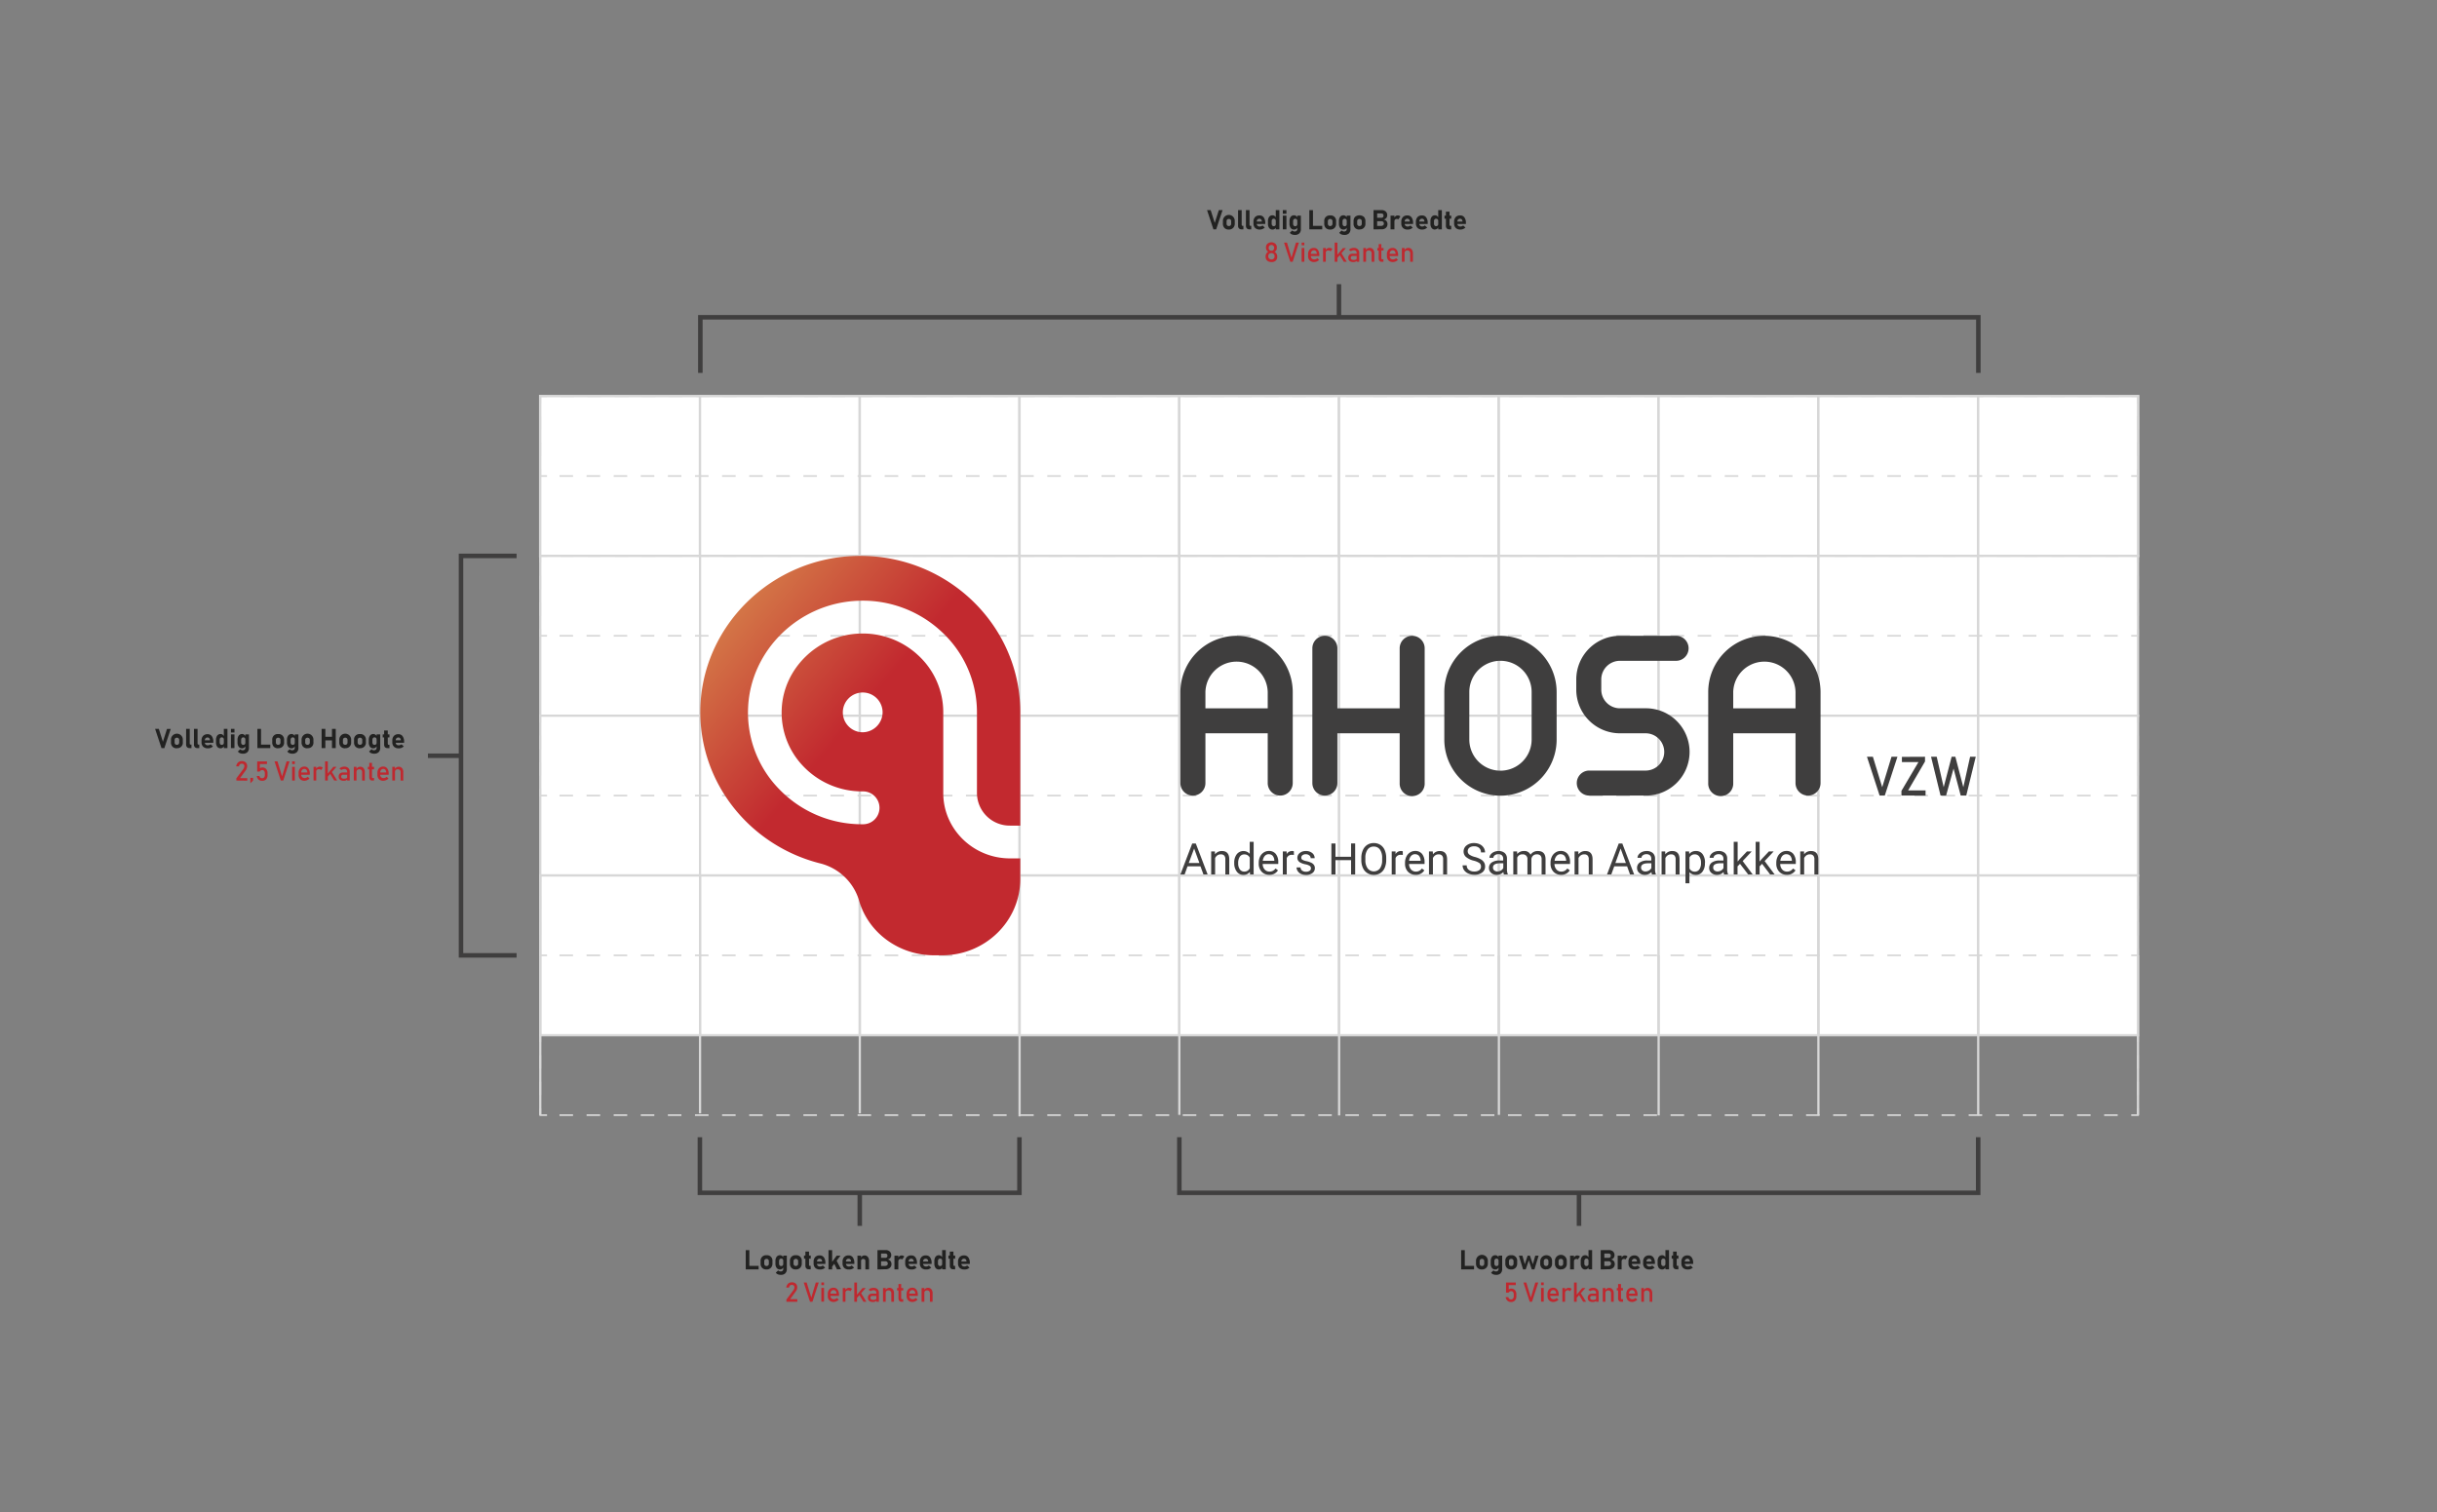 <svg id="Layer_1" data-name="Layer 1" xmlns="http://www.w3.org/2000/svg" xmlns:xlink="http://www.w3.org/1999/xlink" viewBox="0 0 1080.94 670.77"><rect x="0" y="0" width="1080.94" height="670.77" fill="#808080" stroke="none"/><defs><style>.cls-1{fill:#fff;}.cls-1,.cls-2,.cls-3,.cls-4{stroke:#d7d7d7;}.cls-1,.cls-2,.cls-3,.cls-4,.cls-7{stroke-miterlimit:10;}.cls-2,.cls-3,.cls-4,.cls-7{fill:none;}.cls-2,.cls-3,.cls-4{stroke-width:0.75px;}.cls-3{stroke-dasharray:6.01 6.01;}.cls-4{stroke-dasharray:5.89 5.89;}.cls-5{fill:url(#linear-gradient);}.cls-6{fill:#3f3e3e;}.cls-7{stroke:#3f3e3e;stroke-width:2px;}.cls-8{fill:#222221;}.cls-9{fill:#bf282f;}</style><linearGradient id="linear-gradient" x1="381.56" y1="315.82" x2="291.92" y2="240.61" gradientUnits="userSpaceOnUse"><stop offset="0" stop-color="#c2292f"/><stop offset="1" stop-color="#dfa856"/></linearGradient></defs><title>logogrid1</title><rect class="cls-1" x="239.57" y="175.63" width="71" height="71"/><rect class="cls-1" x="239.64" y="175.69" width="70.87" height="70.87"/><rect class="cls-1" x="239.64" y="246.56" width="70.87" height="70.87"/><rect class="cls-1" x="239.64" y="317.43" width="70.87" height="70.87"/><rect class="cls-1" x="239.64" y="388.29" width="70.87" height="70.87"/><rect class="cls-1" x="310.44" y="175.63" width="71" height="71"/><rect class="cls-1" x="310.51" y="175.69" width="70.87" height="70.87"/><rect class="cls-1" x="310.51" y="246.56" width="70.87" height="70.87"/><rect class="cls-1" x="310.51" y="317.43" width="70.87" height="70.87"/><rect class="cls-1" x="310.51" y="388.29" width="70.87" height="70.87"/><rect class="cls-1" x="381.31" y="175.63" width="71" height="71"/><rect class="cls-1" x="381.37" y="175.69" width="70.87" height="70.87"/><rect class="cls-1" x="381.37" y="246.56" width="70.87" height="70.87"/><rect class="cls-1" x="381.37" y="317.43" width="70.87" height="70.87"/><rect class="cls-1" x="381.37" y="388.29" width="70.87" height="70.87"/><rect class="cls-1" x="452.17" y="175.63" width="71" height="71"/><rect class="cls-1" x="452.24" y="175.69" width="70.87" height="70.87"/><rect class="cls-1" x="452.24" y="246.56" width="70.87" height="70.87"/><rect class="cls-1" x="452.24" y="317.43" width="70.87" height="70.87"/><rect class="cls-1" x="452.24" y="388.29" width="70.87" height="70.87"/><rect class="cls-1" x="523.04" y="175.63" width="71" height="71"/><rect class="cls-1" x="523.11" y="175.69" width="70.87" height="70.87"/><rect class="cls-1" x="523.11" y="246.56" width="70.87" height="70.87"/><rect class="cls-1" x="523.11" y="317.43" width="70.87" height="70.87"/><rect class="cls-1" x="523.11" y="388.29" width="70.87" height="70.87"/><rect class="cls-1" x="593.9" y="175.63" width="71" height="71"/><rect class="cls-1" x="593.97" y="175.69" width="70.87" height="70.87"/><rect class="cls-1" x="593.97" y="246.56" width="70.87" height="70.87"/><rect class="cls-1" x="593.97" y="317.43" width="70.87" height="70.87"/><rect class="cls-1" x="593.97" y="388.29" width="70.87" height="70.87"/><rect class="cls-1" x="664.77" y="175.63" width="71" height="71"/><rect class="cls-1" x="664.84" y="175.69" width="70.87" height="70.87"/><rect class="cls-1" x="664.84" y="246.56" width="70.87" height="70.87"/><rect class="cls-1" x="664.84" y="317.43" width="70.87" height="70.87"/><rect class="cls-1" x="664.84" y="388.29" width="70.87" height="70.87"/><rect class="cls-1" x="735.64" y="175.63" width="71" height="71"/><rect class="cls-1" x="735.7" y="175.69" width="70.87" height="70.87"/><rect class="cls-1" x="735.7" y="246.56" width="70.87" height="70.87"/><rect class="cls-1" x="735.7" y="317.43" width="70.87" height="70.87"/><rect class="cls-1" x="735.7" y="388.29" width="70.87" height="70.87"/><rect class="cls-1" x="806.5" y="175.63" width="71" height="71"/><rect class="cls-1" x="806.57" y="175.69" width="70.87" height="70.87"/><rect class="cls-1" x="806.57" y="246.56" width="70.87" height="70.87"/><rect class="cls-1" x="806.57" y="317.43" width="70.87" height="70.87"/><rect class="cls-1" x="806.57" y="388.29" width="70.87" height="70.87"/><rect class="cls-1" x="877.37" y="175.63" width="71" height="71"/><rect class="cls-1" x="877.44" y="175.69" width="70.87" height="70.87"/><rect class="cls-1" x="877.44" y="246.56" width="70.87" height="70.87"/><rect class="cls-1" x="877.44" y="317.43" width="70.87" height="70.87"/><rect class="cls-1" x="877.44" y="388.29" width="70.87" height="70.87"/><polyline class="cls-2" points="948.31 208.13 948.31 211.13 945.31 211.13"/><line class="cls-3" x1="939.31" y1="211.13" x2="245.64" y2="211.13"/><polyline class="cls-2" points="242.64 211.13 239.64 211.13 239.64 208.13"/><line class="cls-4" x1="239.64" y1="202.24" x2="239.64" y2="181.64"/><polyline class="cls-2" points="239.64 178.69 239.64 175.69 242.64 175.69"/><line class="cls-3" x1="248.65" y1="175.69" x2="942.31" y2="175.69"/><polyline class="cls-2" points="945.31 175.69 948.31 175.69 948.31 178.69"/><line class="cls-4" x1="948.31" y1="184.58" x2="948.31" y2="205.18"/><polyline class="cls-2" points="948.31 278.99 948.31 281.99 945.31 281.99"/><line class="cls-3" x1="939.31" y1="281.99" x2="245.64" y2="281.99"/><polyline class="cls-2" points="242.64 281.99 239.64 281.99 239.64 278.99"/><line class="cls-4" x1="239.64" y1="273.11" x2="239.64" y2="252.5"/><polyline class="cls-2" points="239.64 249.56 239.64 246.56 242.64 246.56"/><line class="cls-3" x1="248.65" y1="246.56" x2="942.31" y2="246.56"/><polyline class="cls-2" points="945.31 246.56 948.31 246.56 948.31 249.56"/><line class="cls-4" x1="948.31" y1="255.45" x2="948.31" y2="276.05"/><polyline class="cls-2" points="948.31 349.86 948.31 352.86 945.31 352.86"/><line class="cls-3" x1="939.31" y1="352.86" x2="245.64" y2="352.86"/><polyline class="cls-2" points="242.64 352.86 239.64 352.86 239.64 349.86"/><line class="cls-4" x1="239.64" y1="343.97" x2="239.64" y2="323.37"/><polyline class="cls-2" points="239.64 320.43 239.64 317.43 242.64 317.43"/><line class="cls-3" x1="248.65" y1="317.43" x2="942.31" y2="317.43"/><polyline class="cls-2" points="945.31 317.43 948.31 317.43 948.31 320.43"/><line class="cls-4" x1="948.31" y1="326.31" x2="948.31" y2="346.92"/><polyline class="cls-2" points="948.31 420.73 948.31 423.73 945.31 423.73"/><line class="cls-3" x1="939.31" y1="423.73" x2="245.64" y2="423.73"/><polyline class="cls-2" points="242.64 423.73 239.64 423.73 239.64 420.73"/><line class="cls-4" x1="239.64" y1="414.84" x2="239.64" y2="394.24"/><polyline class="cls-2" points="239.64 391.29 239.64 388.29 242.64 388.29"/><line class="cls-3" x1="248.65" y1="388.29" x2="942.31" y2="388.29"/><polyline class="cls-2" points="945.31 388.29 948.31 388.29 948.31 391.29"/><line class="cls-4" x1="948.31" y1="397.18" x2="948.31" y2="417.78"/><polyline class="cls-2" points="948.31 491.59 948.31 494.59 945.31 494.59"/><line class="cls-3" x1="939.31" y1="494.59" x2="245.64" y2="494.59"/><polyline class="cls-2" points="242.64 494.59 239.64 494.59 239.64 491.59"/><line class="cls-4" x1="239.64" y1="485.71" x2="239.64" y2="465.1"/><polyline class="cls-2" points="239.64 462.16 239.64 459.16 242.64 459.16"/><line class="cls-3" x1="248.65" y1="459.16" x2="942.31" y2="459.16"/><polyline class="cls-2" points="945.31 459.16 948.31 459.16 948.31 462.16"/><line class="cls-4" x1="948.31" y1="468.05" x2="948.31" y2="488.65"/><line class="cls-1" x1="239.64" y1="388.29" x2="239.64" y2="494.59"/><line class="cls-1" x1="310.51" y1="388.29" x2="310.51" y2="493.81"/><line class="cls-1" x1="381.37" y1="388.29" x2="381.37" y2="493.81"/><line class="cls-1" x1="452.24" y1="388.29" x2="452.24" y2="495.15"/><line class="cls-1" x1="523.1" y1="388.29" x2="523.1" y2="494.48"/><line class="cls-1" x1="593.97" y1="388.29" x2="593.97" y2="494.73"/><line class="cls-1" x1="664.84" y1="423.73" x2="664.84" y2="494.48"/><line class="cls-1" x1="735.7" y1="423.73" x2="735.7" y2="494.73"/><line class="cls-1" x1="806.56" y1="388.29" x2="806.56" y2="494.73"/><line class="cls-1" x1="877.44" y1="423.73" x2="877.44" y2="494.73"/><line class="cls-1" x1="948.31" y1="423.73" x2="948.31" y2="494.59"/><path class="cls-5" d="M448,366.18h4.55V315.87a68.28,68.28,0,0,0-.64-9.32c-4.68-34-34.67-60.26-70.87-60-38.66.29-70.26,31.27-70.42,69-.13,32.31,22.36,59.49,52.89,67.32a24.15,24.15,0,0,1,17.21,15.53c.13.4.25.8.37,1.19,4.2,14.37,17.89,24.11,33.19,24.11h3.61c19.14,0,34.66-15.16,34.66-33.86v-9.12H448c-16.33,0-29.61-13-29.61-28.91V316a34.32,34.32,0,0,0-11.09-25.32,36,36,0,0,0-26.46-9.65c-18.28.82-33.26,15.45-34.1,33.31a34.3,34.3,0,0,0,9.87,25.84,36,36,0,0,0,25.93,10.83,7.29,7.29,0,1,1,0,14.57,50.9,50.9,0,0,1-36.71-15.34,48.53,48.53,0,0,1-14-36.57c1.19-25.3,22.41-46,48.32-47.19a51.1,51.1,0,0,1,37.44,13.66A48.62,48.62,0,0,1,433.33,316v35.8A14.53,14.53,0,0,0,448,366.18Zm-65.52-41.4a8.82,8.82,0,1,1,9-8.82A8.93,8.93,0,0,1,382.5,324.78Z"/><path class="cls-6" d="M833.71,352.86l-5.61-17.21h2.63l4.13,13.5,4.13-13.5h2.63L836,352.86Z"/><path class="cls-6" d="M853.85,335.65v2.09l-7.49,12.83h7.73v2.29h-10.7v-2.08L850.94,338H843.6v-2.3Z"/><path class="cls-6" d="M862.13,349.15l3.52-13.5h1.66l3.53,13.5,3-13.5h2.51l-4.21,17.21h-2.46l-3.17-12-3.31,12h-2.46l-4.21-17.21h2.51Z"/><path class="cls-6" d="M626.38,282a5.55,5.55,0,0,0-5.55,5.55v26.61H593.2V287.54a5.55,5.55,0,0,0-11.1,0v59.77a5.55,5.55,0,0,0,11.1,0V325.24h27.63v22.07a5.55,5.55,0,1,0,11.09,0V287.54A5.55,5.55,0,0,0,626.38,282Z"/><path class="cls-6" d="M665.54,282a24.94,24.94,0,0,0-24.91,24.91V328a24.91,24.91,0,0,0,49.82,0V306.9A24.94,24.94,0,0,0,665.54,282Zm13.82,46a13.82,13.82,0,0,1-27.64,0V306.9a13.82,13.82,0,0,1,27.64,0Z"/><path class="cls-6" d="M718.51,293.09h24.92a5.55,5.55,0,1,0,0-11.1H718.51a19.38,19.38,0,0,0-19.35,19.36v4.53a19.37,19.37,0,0,0,19.35,19.36h11.11a8.27,8.27,0,1,1,0,16.53H704.7a5.55,5.55,0,0,0,0,11.09h24.92a19.36,19.36,0,1,0,0-38.71H718.51a8.28,8.28,0,0,1-8.26-8.27v-4.53A8.27,8.27,0,0,1,718.51,293.09Z"/><path class="cls-6" d="M782.6,282a24.94,24.94,0,0,0-24.91,24.91v40.41a5.55,5.55,0,1,0,11.09,0V325.24h27.63v22.07a5.55,5.55,0,1,0,11.1,0V306.9A25,25,0,0,0,782.6,282Zm-13.82,32.16V306.9a13.82,13.82,0,0,1,27.63,0v7.25Z"/><path class="cls-6" d="M548.49,282a25,25,0,0,0-24.92,24.91v40.41a5.55,5.55,0,1,0,11.1,0V325.24H562.3v22.07a5.55,5.55,0,1,0,11.1,0V306.9A25,25,0,0,0,548.49,282Zm-13.82,32.16V306.9a13.82,13.82,0,0,1,27.63,0v7.25Z"/><path class="cls-6" d="M532.48,384.25h-5.75l-1.29,3.59h-1.87l5.25-13.73h1.58l5.25,13.73h-1.86Zm-5.2-1.48H532l-2.34-6.42Z"/><path class="cls-6" d="M538.87,377.64l.06,1.28a3.73,3.73,0,0,1,3.06-1.47q3.22,0,3.26,3.65v6.74H543.5v-6.75a2.3,2.3,0,0,0-.5-1.63,2,2,0,0,0-1.54-.53,2.52,2.52,0,0,0-1.49.45,3.13,3.13,0,0,0-1,1.19v7.27h-1.75v-10.2Z"/><path class="cls-6" d="M547.45,382.66a5.93,5.93,0,0,1,1.12-3.78,3.78,3.78,0,0,1,5.75-.2v-5.32h1.74v14.48h-1.6l-.09-1.09a3.54,3.54,0,0,1-2.91,1.28,3.49,3.49,0,0,1-2.89-1.45,6.08,6.08,0,0,1-1.12-3.79Zm1.75.19a4.58,4.58,0,0,0,.71,2.72,2.33,2.33,0,0,0,2,1,2.56,2.56,0,0,0,2.43-1.49v-4.69a2.57,2.57,0,0,0-2.41-1.44,2.34,2.34,0,0,0-2,1A5,5,0,0,0,549.2,382.85Z"/><path class="cls-6" d="M563,388a4.5,4.5,0,0,1-3.38-1.36,5.11,5.11,0,0,1-1.3-3.65v-.32a6.23,6.23,0,0,1,.58-2.71,4.48,4.48,0,0,1,1.63-1.86,4,4,0,0,1,2.25-.68,3.81,3.81,0,0,1,3.09,1.31,5.67,5.67,0,0,1,1.11,3.75v.73h-6.91a3.63,3.63,0,0,0,.88,2.44,2.76,2.76,0,0,0,2.14.92,3.07,3.07,0,0,0,1.57-.37,3.94,3.94,0,0,0,1.12-1l1.07.83A4.3,4.3,0,0,1,563,388Zm-.22-9.15a2.34,2.34,0,0,0-1.77.77,3.76,3.76,0,0,0-.89,2.16h5.11v-.14a3.39,3.39,0,0,0-.71-2.06A2.23,2.23,0,0,0,562.78,378.88Z"/><path class="cls-6" d="M573.92,379.2a5.67,5.67,0,0,0-.85-.06,2.3,2.3,0,0,0-2.33,1.46v7.24H569v-10.2h1.7l0,1.18a2.71,2.71,0,0,1,2.43-1.37,1.72,1.72,0,0,1,.77.13Z"/><path class="cls-6" d="M581.47,385.13a1.26,1.26,0,0,0-.54-1.09,5.09,5.09,0,0,0-1.85-.68,8.33,8.33,0,0,1-2.1-.68,2.84,2.84,0,0,1-1.15-.94,2.24,2.24,0,0,1-.38-1.3,2.66,2.66,0,0,1,1.06-2.12,4.14,4.14,0,0,1,2.71-.87,4.26,4.26,0,0,1,2.82.9,2.83,2.83,0,0,1,1.08,2.29h-1.76a1.59,1.59,0,0,0-.6-1.24,2.33,2.33,0,0,0-1.54-.52,2.38,2.38,0,0,0-1.49.42,1.33,1.33,0,0,0-.53,1.08,1,1,0,0,0,.5.95,6,6,0,0,0,1.8.62,9.21,9.21,0,0,1,2.12.7,3.07,3.07,0,0,1,1.2,1,2.42,2.42,0,0,1,.39,1.39,2.6,2.6,0,0,1-1.09,2.19,4.6,4.6,0,0,1-2.84.83,5.28,5.28,0,0,1-2.17-.43,3.48,3.48,0,0,1-1.47-1.22,2.9,2.9,0,0,1-.54-1.68h1.75a1.78,1.78,0,0,0,.7,1.39,2.74,2.74,0,0,0,1.73.51,2.8,2.8,0,0,0,1.59-.4A1.22,1.22,0,0,0,581.47,385.13Z"/><path class="cls-6" d="M601.09,387.84h-1.82V381.5h-6.92v6.34h-1.81V374.11h1.81V380h6.92v-5.91h1.82Z"/><path class="cls-6" d="M614.86,381.42a8.53,8.53,0,0,1-.68,3.52,5.15,5.15,0,0,1-1.92,2.3,5.37,5.37,0,0,1-2.91.79,5.14,5.14,0,0,1-4.82-3.07,8.12,8.12,0,0,1-.71-3.42v-1a8.33,8.33,0,0,1,.69-3.49,5.29,5.29,0,0,1,1.94-2.33,5.2,5.2,0,0,1,2.88-.8,5.33,5.33,0,0,1,2.91.79,5.1,5.1,0,0,1,1.94,2.31,8.57,8.57,0,0,1,.68,3.52Zm-1.8-.89a6.17,6.17,0,0,0-1-3.74,3.25,3.25,0,0,0-2.75-1.31,3.21,3.21,0,0,0-2.7,1.31,6.08,6.08,0,0,0-1,3.62v1a6.11,6.11,0,0,0,1,3.72,3.48,3.48,0,0,0,5.45.07,6.13,6.13,0,0,0,1-3.66Z"/><path class="cls-6" d="M622.23,379.2a5.71,5.71,0,0,0-.86-.06A2.31,2.31,0,0,0,619,380.6v7.24H617.3v-10.2H619l0,1.18a2.71,2.71,0,0,1,2.43-1.37,1.75,1.75,0,0,1,.77.13Z"/><path class="cls-6" d="M627.89,388a4.49,4.49,0,0,1-3.38-1.36,5.06,5.06,0,0,1-1.3-3.65v-.32a6.09,6.09,0,0,1,.58-2.71,4.53,4.53,0,0,1,1.62-1.86,4.1,4.1,0,0,1,2.26-.68,3.81,3.81,0,0,1,3.09,1.31,5.67,5.67,0,0,1,1.11,3.75v.73H625a3.58,3.58,0,0,0,.88,2.44,2.74,2.74,0,0,0,2.14.92,3.07,3.07,0,0,0,1.57-.37,4.08,4.08,0,0,0,1.12-1l1.06.83A4.27,4.27,0,0,1,627.89,388Zm-.22-9.15a2.34,2.34,0,0,0-1.77.77,3.76,3.76,0,0,0-.89,2.16h5.11v-.14a3.33,3.33,0,0,0-.72-2.06A2.19,2.19,0,0,0,627.67,378.88Z"/><path class="cls-6" d="M635.53,377.64l.06,1.28a3.72,3.72,0,0,1,3-1.47q3.24,0,3.27,3.65v6.74h-1.75v-6.75a2.3,2.3,0,0,0-.5-1.63,2,2,0,0,0-1.54-.53,2.5,2.5,0,0,0-1.49.45,3.13,3.13,0,0,0-1,1.19v7.27h-1.75v-10.2Z"/><path class="cls-6" d="M653.63,381.72a8.48,8.48,0,0,1-3.39-1.64,3.18,3.18,0,0,1-1.06-2.41,3.32,3.32,0,0,1,1.3-2.68,5.13,5.13,0,0,1,3.37-1.06,5.69,5.69,0,0,1,2.52.54,4.23,4.23,0,0,1,1.72,1.51,3.9,3.9,0,0,1,.61,2.1h-1.82a2.51,2.51,0,0,0-.8-2,3.18,3.18,0,0,0-2.23-.71,3.27,3.27,0,0,0-2.09.59,2,2,0,0,0-.75,1.63,1.79,1.79,0,0,0,.71,1.43,7.21,7.21,0,0,0,2.43,1.06,10.93,10.93,0,0,1,2.67,1.06,4.1,4.1,0,0,1,1.44,1.35,3.47,3.47,0,0,1,.46,1.82,3.19,3.19,0,0,1-1.3,2.67,5.52,5.52,0,0,1-3.48,1,6.49,6.49,0,0,1-2.64-.54,4.52,4.52,0,0,1-1.89-1.49,3.64,3.64,0,0,1-.66-2.14h1.82a2.38,2.38,0,0,0,.92,2,3.86,3.86,0,0,0,2.45.72,3.56,3.56,0,0,0,2.2-.59,1.89,1.89,0,0,0,.76-1.59,1.87,1.87,0,0,0-.7-1.56A8.15,8.15,0,0,0,653.63,381.72Z"/><path class="cls-6" d="M667.07,387.84a3.55,3.55,0,0,1-.25-1.07,3.89,3.89,0,0,1-2.9,1.26,3.66,3.66,0,0,1-2.48-.85,2.77,2.77,0,0,1-1-2.17,2.86,2.86,0,0,1,1.21-2.47,5.69,5.69,0,0,1,3.41-.88h1.69v-.81a2,2,0,0,0-.54-1.45,2.22,2.22,0,0,0-1.62-.54,2.49,2.49,0,0,0-1.56.47,1.38,1.38,0,0,0-.63,1.14h-1.76a2.45,2.45,0,0,1,.55-1.48,3.65,3.65,0,0,1,1.47-1.12,4.9,4.9,0,0,1,2-.42,4.08,4.08,0,0,1,2.76.88,3.2,3.2,0,0,1,1,2.43v4.69a5.72,5.72,0,0,0,.36,2.24v.15Zm-2.9-1.33a3.1,3.1,0,0,0,1.56-.42,2.57,2.57,0,0,0,1.06-1.11v-2.09h-1.36c-2.14,0-3.21.63-3.21,1.88a1.58,1.58,0,0,0,.55,1.28A2.07,2.07,0,0,0,664.17,386.51Z"/><path class="cls-6" d="M672.91,377.64l.05,1.13a3.78,3.78,0,0,1,3-1.32,2.93,2.93,0,0,1,2.91,1.64,3.77,3.77,0,0,1,3.25-1.64c2.24,0,3.37,1.19,3.41,3.56v6.83h-1.74v-6.73a2.38,2.38,0,0,0-.5-1.64,2.2,2.2,0,0,0-1.68-.54,2.29,2.29,0,0,0-1.61.58,2.36,2.36,0,0,0-.75,1.56v6.77h-1.75v-6.68a2,2,0,0,0-2.18-2.23,2.33,2.33,0,0,0-2.34,1.46v7.45h-1.75v-10.2Z"/><path class="cls-6" d="M692.43,388a4.49,4.49,0,0,1-3.38-1.36,5.06,5.06,0,0,1-1.3-3.65v-.32a6.09,6.09,0,0,1,.58-2.71,4.53,4.53,0,0,1,1.62-1.86,4.1,4.1,0,0,1,2.26-.68,3.81,3.81,0,0,1,3.09,1.31,5.67,5.67,0,0,1,1.1,3.75v.73h-6.91a3.64,3.64,0,0,0,.89,2.44,2.74,2.74,0,0,0,2.14.92,3.07,3.07,0,0,0,1.57-.37,4.08,4.08,0,0,0,1.12-1l1.06.83A4.27,4.27,0,0,1,692.43,388Zm-.22-9.15a2.32,2.32,0,0,0-1.77.77,3.7,3.7,0,0,0-.89,2.16h5.11v-.14a3.33,3.33,0,0,0-.72-2.06A2.19,2.19,0,0,0,692.21,378.88Z"/><path class="cls-6" d="M700.07,377.64l.06,1.28a3.72,3.72,0,0,1,3-1.47q3.24,0,3.26,3.65v6.74H704.7v-6.75a2.35,2.35,0,0,0-.5-1.63,2,2,0,0,0-1.55-.53,2.55,2.55,0,0,0-1.49.45,3.11,3.11,0,0,0-1,1.19v7.27h-1.75v-10.2Z"/><path class="cls-6" d="M721.71,384.25H716l-1.3,3.59H712.8L718,374.11h1.58l5.25,13.73H723Zm-5.21-1.48h4.67l-2.34-6.42Z"/><path class="cls-6" d="M732.75,387.84a3.55,3.55,0,0,1-.25-1.07,3.89,3.89,0,0,1-2.9,1.26,3.66,3.66,0,0,1-2.48-.85,2.77,2.77,0,0,1-1-2.17,2.86,2.86,0,0,1,1.21-2.47,5.67,5.67,0,0,1,3.41-.88h1.69v-.81a2,2,0,0,0-.54-1.45,2.23,2.23,0,0,0-1.62-.54,2.49,2.49,0,0,0-1.56.47,1.38,1.38,0,0,0-.63,1.14h-1.76a2.39,2.39,0,0,1,.55-1.48,3.65,3.65,0,0,1,1.47-1.12,4.9,4.9,0,0,1,2-.42,4.08,4.08,0,0,1,2.76.88,3.2,3.2,0,0,1,1,2.43v4.69a5.94,5.94,0,0,0,.35,2.24v.15Zm-2.9-1.33a3.1,3.1,0,0,0,1.56-.42,2.57,2.57,0,0,0,1.06-1.11v-2.09h-1.36c-2.14,0-3.21.63-3.21,1.88a1.58,1.58,0,0,0,.55,1.28A2.07,2.07,0,0,0,729.85,386.51Z"/><path class="cls-6" d="M738.6,377.64l.06,1.28a3.71,3.71,0,0,1,3.05-1.47c2.16,0,3.24,1.22,3.26,3.65v6.74h-1.74v-6.75a2.35,2.35,0,0,0-.51-1.63,2,2,0,0,0-1.54-.53,2.55,2.55,0,0,0-1.49.45,3.22,3.22,0,0,0-1,1.19v7.27H737v-10.2Z"/><path class="cls-6" d="M756.22,382.85a6,6,0,0,1-1.07,3.75,3.41,3.41,0,0,1-2.88,1.43,3.72,3.72,0,0,1-2.92-1.18v4.91H747.6V377.64h1.6l.08,1.13a3.6,3.6,0,0,1,3-1.32,3.46,3.46,0,0,1,2.91,1.39,6.18,6.18,0,0,1,1.07,3.85Zm-1.74-.19a4.53,4.53,0,0,0-.74-2.73,2.36,2.36,0,0,0-2-1,2.56,2.56,0,0,0-2.37,1.41v4.87a2.56,2.56,0,0,0,2.39,1.39,2.38,2.38,0,0,0,2-1A4.93,4.93,0,0,0,754.48,382.66Z"/><path class="cls-6" d="M764.73,387.84a3.62,3.62,0,0,1-.24-1.07,3.9,3.9,0,0,1-2.91,1.26,3.63,3.63,0,0,1-2.47-.85,2.78,2.78,0,0,1-1-2.17,2.89,2.89,0,0,1,1.21-2.47,5.72,5.72,0,0,1,3.41-.88h1.7v-.81a1.94,1.94,0,0,0-.55-1.45,2.19,2.19,0,0,0-1.61-.54,2.49,2.49,0,0,0-1.56.47,1.36,1.36,0,0,0-.64,1.14h-1.75a2.43,2.43,0,0,1,.54-1.48,3.65,3.65,0,0,1,1.47-1.12,4.9,4.9,0,0,1,2-.42,4.09,4.09,0,0,1,2.77.88,3.19,3.19,0,0,1,1,2.43v4.69a5.72,5.72,0,0,0,.36,2.24v.15Zm-2.89-1.33a3.06,3.06,0,0,0,1.55-.42,2.59,2.59,0,0,0,1.07-1.11v-2.09h-1.37c-2.13,0-3.2.63-3.2,1.88a1.6,1.6,0,0,0,.54,1.28A2.12,2.12,0,0,0,761.84,386.51Z"/><path class="cls-6" d="M771.78,383.12l-1.09,1.14v3.58H769V373.36h1.74v8.76l.93-1.12,3.18-3.36h2.12l-4,4.26,4.43,5.94h-2Z"/><path class="cls-6" d="M781.57,383.12l-1.09,1.14v3.58h-1.75V373.36h1.75v8.76l.93-1.12,3.18-3.36h2.12l-4,4.26,4.43,5.94h-2Z"/><path class="cls-6" d="M792.55,388a4.48,4.48,0,0,1-3.37-1.36,5.06,5.06,0,0,1-1.3-3.65v-.32a6.09,6.09,0,0,1,.58-2.71,4.39,4.39,0,0,1,1.62-1.86,4.08,4.08,0,0,1,2.26-.68,3.84,3.84,0,0,1,3.09,1.31,5.72,5.72,0,0,1,1.1,3.75v.73h-6.91a3.68,3.68,0,0,0,.88,2.44,2.76,2.76,0,0,0,2.15.92,3.05,3.05,0,0,0,1.56-.37,3.94,3.94,0,0,0,1.12-1l1.07.83A4.3,4.3,0,0,1,792.55,388Zm-.21-9.15a2.35,2.35,0,0,0-1.78.77,3.76,3.76,0,0,0-.88,2.16h5.11v-.14a3.33,3.33,0,0,0-.72-2.06A2.22,2.22,0,0,0,792.34,378.88Z"/><path class="cls-6" d="M800.2,377.64l0,1.28a3.73,3.73,0,0,1,3.06-1.47q3.23,0,3.26,3.65v6.74h-1.74v-6.75a2.35,2.35,0,0,0-.51-1.63,2,2,0,0,0-1.54-.53,2.55,2.55,0,0,0-1.49.45,3.13,3.13,0,0,0-1,1.19v7.27h-1.74v-10.2Z"/><polyline class="cls-7" points="310.64 165.39 310.64 140.72 877.5 140.72 877.5 165.39"/><line class="cls-7" x1="593.9" y1="140.72" x2="593.9" y2="126.05"/><polyline class="cls-7" points="229.14 423.73 204.48 423.73 204.48 246.56 229.14 246.56"/><line class="cls-7" x1="204.48" y1="335.2" x2="189.81" y2="335.2"/><polyline class="cls-7" points="452.17 504.39 452.17 529.05 310.44 529.05 310.44 504.39"/><line class="cls-7" x1="381.35" y1="529.05" x2="381.35" y2="543.72"/><polyline class="cls-7" points="877.43 504.38 877.43 529.05 523.1 529.05 523.1 504.38"/><line class="cls-7" x1="700.37" y1="529.05" x2="700.37" y2="543.72"/><path class="cls-8" d="M538.22,101.72l-2.83-8.52H537l1.81,5.68,1.81-5.68h1.65l-2.83,8.52Z"/><path class="cls-8" d="M545.06,101.81a2.56,2.56,0,0,1-1.94-.7,2.64,2.64,0,0,1-.69-2v-1a2.63,2.63,0,1,1,5.25,0v1a2.63,2.63,0,0,1-.69,1.94A2.59,2.59,0,0,1,545.06,101.81Zm0-1.55a1,1,0,0,0,.76-.28,1.12,1.12,0,0,0,.27-.8v-1a1.08,1.08,0,0,0-.27-.79,1,1,0,0,0-.76-.28,1,1,0,0,0-.75.28,1.08,1.08,0,0,0-.26.79v1a1.12,1.12,0,0,0,.26.8A1,1,0,0,0,545.05,100.26Z"/><path class="cls-8" d="M550.75,93.2v6.51a.44.44,0,0,0,.13.34.49.49,0,0,0,.36.12h.27v1.55h-.82a1.51,1.51,0,0,1-1.14-.42,1.65,1.65,0,0,1-.4-1.19V93.2Z"/><path class="cls-8" d="M554.23,93.2v6.51a.47.47,0,0,0,.12.34.52.52,0,0,0,.36.12H555v1.55h-.82a1.51,1.51,0,0,1-1.14-.42,1.65,1.65,0,0,1-.4-1.19V93.2Z"/><path class="cls-8" d="M558.76,101.81a2.81,2.81,0,0,1-2.06-.72,2.69,2.69,0,0,1-.72-2V98.4a3,3,0,0,1,.7-2.11,2.59,2.59,0,0,1,2-.74,2.16,2.16,0,0,1,1.86.89,4.11,4.11,0,0,1,.66,2.5v.39H557V98.25h2.7l0-.14a1.37,1.37,0,0,0-.33-.81.89.89,0,0,0-.71-.29,1.15,1.15,0,0,0-.9.34,1.36,1.36,0,0,0-.32,1v.78a1.26,1.26,0,0,0,.35,1,1.35,1.35,0,0,0,1,.34A1.88,1.88,0,0,0,560,100l1,.93a3.46,3.46,0,0,1-1.06.67A3.21,3.21,0,0,1,558.76,101.81Z"/><path class="cls-8" d="M564.46,101.81a1.81,1.81,0,0,1-1.52-.69,3.15,3.15,0,0,1-.53-1.94v-1a3.22,3.22,0,0,1,.53-2,1.81,1.81,0,0,1,1.52-.69,1.47,1.47,0,0,1,.88.29,2,2,0,0,1,.65.82L565.87,98a1.22,1.22,0,0,0-.11-.53.76.76,0,0,0-.31-.33A1,1,0,0,0,565,97a.84.84,0,0,0-.7.3,1.35,1.35,0,0,0-.25.87v1a1.26,1.26,0,0,0,.25.84.84.84,0,0,0,.7.3,1,1,0,0,0,.48-.11.71.71,0,0,0,.31-.33,1.13,1.13,0,0,0,.11-.51l.08,1.39a1.57,1.57,0,0,1-.57.77A1.52,1.52,0,0,1,564.46,101.81Zm1.41-.09V93.2h1.6v8.52Z"/><path class="cls-8" d="M569,94.8V93.2h1.6v1.6Zm0,6.92V95.64h1.6v6.08Z"/><path class="cls-8" d="M574,101.81a1.8,1.8,0,0,1-1.51-.69,3.15,3.15,0,0,1-.53-1.94v-1a3.22,3.22,0,0,1,.53-2,1.8,1.8,0,0,1,1.51-.69,1.48,1.48,0,0,1,.89.29,2,2,0,0,1,.65.82L575.41,98a1.22,1.22,0,0,0-.11-.53.76.76,0,0,0-.31-.33,1,1,0,0,0-.49-.11.87.87,0,0,0-.7.3,1.41,1.41,0,0,0-.24.87v1a1.31,1.31,0,0,0,.24.84.87.87,0,0,0,.7.3,1,1,0,0,0,.49-.11.71.71,0,0,0,.31-.33,1.13,1.13,0,0,0,.11-.51l.08,1.39a1.58,1.58,0,0,1-.58.77A1.48,1.48,0,0,1,574,101.81Zm.29,2.38a3.21,3.21,0,0,1-1.3-.25,2,2,0,0,1-.88-.72l1.07-1a1.44,1.44,0,0,0,1.09.46,1.25,1.25,0,0,0,.82-.27.93.93,0,0,0,.33-.77v-6H577v5.9a2.61,2.61,0,0,1-.71,2A2.78,2.78,0,0,1,574.28,104.19Z"/><path class="cls-8" d="M580.76,101.72V93.2h1.61v8.52Zm.72,0v-1.55h5v1.55Z"/><path class="cls-8" d="M590,101.81a2.59,2.59,0,0,1-1.94-.7,2.67,2.67,0,0,1-.68-2v-1A2.37,2.37,0,0,1,590,95.55a2.38,2.38,0,0,1,2.63,2.62v1a2.63,2.63,0,0,1-.69,1.94A2.6,2.6,0,0,1,590,101.81Zm0-1.55a1,1,0,0,0,.75-.28,1.12,1.12,0,0,0,.27-.8v-1a1.08,1.08,0,0,0-.27-.79,1,1,0,0,0-.75-.28,1,1,0,0,0-.75.28,1.08,1.08,0,0,0-.27.79v1a1.12,1.12,0,0,0,.27.8A1,1,0,0,0,590,100.26Z"/><path class="cls-8" d="M595.93,101.81a1.8,1.8,0,0,1-1.51-.69,3.15,3.15,0,0,1-.53-1.94v-1a3.22,3.22,0,0,1,.53-2,1.8,1.8,0,0,1,1.51-.69,1.5,1.5,0,0,1,.89.29,2.08,2.08,0,0,1,.65.82L597.34,98a1.22,1.22,0,0,0-.1-.53.76.76,0,0,0-.31-.33,1,1,0,0,0-.49-.11.87.87,0,0,0-.7.3,1.41,1.41,0,0,0-.25.87v1a1.31,1.31,0,0,0,.25.84.87.87,0,0,0,.7.3,1,1,0,0,0,.49-.11.71.71,0,0,0,.31-.33,1.13,1.13,0,0,0,.1-.51l.09,1.39a1.58,1.58,0,0,1-.58.77A1.5,1.5,0,0,1,595.93,101.81Zm.29,2.38a3.17,3.17,0,0,1-1.3-.25,2.06,2.06,0,0,1-.89-.72l1.08-1a1.42,1.42,0,0,0,1.09.46,1.25,1.25,0,0,0,.82-.27.92.92,0,0,0,.32-.77v-6H599v5.9a2.65,2.65,0,0,1-.71,2A2.8,2.8,0,0,1,596.22,104.19Z"/><path class="cls-8" d="M603,101.81a2.59,2.59,0,0,1-1.94-.7,2.63,2.63,0,0,1-.68-2v-1a2.62,2.62,0,0,1,.68-1.94,3.11,3.11,0,0,1,3.88,0,2.63,2.63,0,0,1,.69,1.94v1a2.4,2.4,0,0,1-2.63,2.63Zm0-1.55a1,1,0,0,0,.75-.28,1.12,1.12,0,0,0,.27-.8v-1a1.08,1.08,0,0,0-.27-.79,1,1,0,0,0-.75-.28,1,1,0,0,0-.75.28,1.08,1.08,0,0,0-.27.79v1a1.12,1.12,0,0,0,.27.8A1,1,0,0,0,603,100.26Z"/><path class="cls-8" d="M609.24,101.72V93.2h1.6v8.52Zm.7,0V100.2h2.43a1.72,1.72,0,0,0,1.12-.28.94.94,0,0,0,.33-.74v0a1.08,1.08,0,0,0-.27-.77,1.19,1.19,0,0,0-.89-.29h-2.72V96.59h2.72c.7,0,1-.32,1-1s-.4-.92-1.2-.92h-2.56V93.2h2.77a2.71,2.71,0,0,1,2,.63,2.21,2.21,0,0,1,.64,1.68,1.9,1.9,0,0,1-.4,1.16,1.84,1.84,0,0,1-1.27.68,2,2,0,0,1,1.32.7,2.07,2.07,0,0,1,.46,1.33v0a2.17,2.17,0,0,1-.7,1.68,2.73,2.73,0,0,1-1.92.64Z"/><path class="cls-8" d="M616.78,101.72V95.64h1.72v6.08Zm3.42-4.39a.89.89,0,0,0-.68-.23.93.93,0,0,0-.75.31,1.29,1.29,0,0,0-.27.87l-.12-1.58a2.27,2.27,0,0,1,.65-.85,1.44,1.44,0,0,1,.88-.3,1.67,1.67,0,0,1,1.23.47Z"/><path class="cls-8" d="M624.33,101.81a2.78,2.78,0,0,1-2.05-.72,2.65,2.65,0,0,1-.73-2V98.4a3,3,0,0,1,.7-2.11,2.62,2.62,0,0,1,2-.74,2.16,2.16,0,0,1,1.86.89,4.11,4.11,0,0,1,.66,2.5v.39h-4.16V98.25h2.7l0-.14a1.37,1.37,0,0,0-.33-.81.88.88,0,0,0-.71-.29,1.15,1.15,0,0,0-.9.34,1.41,1.41,0,0,0-.32,1v.78a1.26,1.26,0,0,0,.35,1,1.35,1.35,0,0,0,1,.34,1.91,1.91,0,0,0,1.22-.44l1,.93a3.46,3.46,0,0,1-1.06.67A3.17,3.17,0,0,1,624.33,101.81Z"/><path class="cls-8" d="M630.83,101.81a2.79,2.79,0,0,1-2.06-.72,2.65,2.65,0,0,1-.73-2V98.4a3,3,0,0,1,.7-2.11,2.62,2.62,0,0,1,2-.74,2.16,2.16,0,0,1,1.86.89,4.11,4.11,0,0,1,.66,2.5v.39h-4.16V98.25h2.7l0-.14a1.37,1.37,0,0,0-.33-.81.88.88,0,0,0-.71-.29,1.15,1.15,0,0,0-.9.34,1.41,1.41,0,0,0-.32,1v.78a1.3,1.3,0,0,0,.35,1,1.37,1.37,0,0,0,1,.34A1.9,1.9,0,0,0,632,100l1.05.93a3.63,3.63,0,0,1-1.07.67A3.12,3.12,0,0,1,630.83,101.81Z"/><path class="cls-8" d="M636.52,101.81a1.79,1.79,0,0,1-1.51-.69,3.09,3.09,0,0,1-.53-1.94v-1a3.15,3.15,0,0,1,.53-2,1.79,1.79,0,0,1,1.51-.69,1.53,1.53,0,0,1,.89.29,2.08,2.08,0,0,1,.65.82L637.93,98a1.22,1.22,0,0,0-.1-.53.82.82,0,0,0-.31-.33A1.07,1.07,0,0,0,637,97a.87.87,0,0,0-.7.3,1.35,1.35,0,0,0-.25.87v1a1.26,1.26,0,0,0,.25.84.87.87,0,0,0,.7.3,1.07,1.07,0,0,0,.49-.11.76.76,0,0,0,.31-.33,1.13,1.13,0,0,0,.1-.51l.08,1.39a1.53,1.53,0,0,1-1.49,1Zm1.41-.09V93.2h1.61v8.52Z"/><path class="cls-8" d="M640.71,97V95.64h3V97Zm2.17,4.71a1.47,1.47,0,0,1-1.18-.42,1.75,1.75,0,0,1-.36-1.19V93.87h1.6v5.84a.57.57,0,0,0,.09.34.3.3,0,0,0,.26.12h.4v1.55Z"/><path class="cls-8" d="M647.76,101.81a2.81,2.81,0,0,1-2.06-.72,2.69,2.69,0,0,1-.72-2V98.4a3,3,0,0,1,.7-2.11,2.58,2.58,0,0,1,2-.74,2.18,2.18,0,0,1,1.87.89,4.11,4.11,0,0,1,.66,2.5v.39H646V98.25h2.69v-.14a1.51,1.51,0,0,0-.33-.81.91.91,0,0,0-.72-.29,1.18,1.18,0,0,0-.9.34,1.41,1.41,0,0,0-.32,1v.78a1.3,1.3,0,0,0,.35,1,1.39,1.39,0,0,0,1,.34A1.88,1.88,0,0,0,649,100l1,.93a3.51,3.51,0,0,1-1.07.67A3.12,3.12,0,0,1,647.76,101.81Z"/><path class="cls-9" d="M563.94,116.22a2.93,2.93,0,0,1-1.36-.29,2.11,2.11,0,0,1-.9-.82,2.35,2.35,0,0,1-.32-1.25v-.16a2.3,2.3,0,0,1,.32-1.2,2,2,0,0,1,.85-.85,2,2,0,0,1-.73-.71,1.93,1.93,0,0,1-.27-1v-.23a2.11,2.11,0,0,1,.66-1.62,2.78,2.78,0,0,1,3.5,0,2.11,2.11,0,0,1,.66,1.62V110a1.86,1.86,0,0,1-.28,1,1.91,1.91,0,0,1-.74.7,2.15,2.15,0,0,1,.87.85,2.3,2.3,0,0,1,.32,1.2v.16a2.35,2.35,0,0,1-.32,1.25,2.11,2.11,0,0,1-.9.82A2.93,2.93,0,0,1,563.94,116.22Zm0-1.14a1.4,1.4,0,0,0,1-.36,1.23,1.23,0,0,0,.38-1v-.1a1.23,1.23,0,0,0-.38-1,1.4,1.4,0,0,0-1-.36,1.42,1.42,0,0,0-1,.36,1.24,1.24,0,0,0-.38,1v.1a1.19,1.19,0,0,0,.38.94A1.42,1.42,0,0,0,563.94,115.08Zm0-3.87a1.17,1.17,0,0,0,.88-.35,1.26,1.26,0,0,0,.33-.91v-.1a1.21,1.21,0,1,0-2.42,0v.1a1.26,1.26,0,0,0,.33.91A1.21,1.21,0,0,0,563.94,111.21Z"/><path class="cls-9" d="M572.32,116.12l-2.78-8.52h1.3l2,6.68,2-6.68h1.3l-2.77,8.52Z"/><path class="cls-9" d="M577.35,108.79V107.6h1.19v1.19Zm0,7.33V110h1.19v6.08Z"/><path class="cls-9" d="M582.91,116.21a2.64,2.64,0,0,1-2-.71,2.73,2.73,0,0,1-.7-2v-.68a3,3,0,0,1,.67-2.11,2.44,2.44,0,0,1,1.89-.74,2.07,2.07,0,0,1,1.78.85,3.87,3.87,0,0,1,.63,2.36v.4h-4.1v-1h3a2.05,2.05,0,0,0-.38-1.16,1.1,1.1,0,0,0-.89-.41,1.32,1.32,0,0,0-1,.44,1.91,1.91,0,0,0-.37,1.26v.78a1.57,1.57,0,0,0,.4,1.16,1.5,1.5,0,0,0,1.13.4,2,2,0,0,0,1.36-.56l.78.79a3.36,3.36,0,0,1-1,.67A2.87,2.87,0,0,1,582.91,116.21Z"/><path class="cls-9" d="M586.85,116.12V110h1.2v6.08Zm3.35-4.64a1.19,1.19,0,0,0-1-.39,1.08,1.08,0,0,0-1.19,1.18l-.13-1.17a2.34,2.34,0,0,1,.73-.85,1.72,1.72,0,0,1,1-.3,1.93,1.93,0,0,1,1.35.47Z"/><path class="cls-9" d="M592,116.12V107.6h1.2v8.52Zm.44-.89.08-1.42,3.13-3.77H597Zm3.61.89-2.12-3.51.77-.8,2.65,4.31Z"/><path class="cls-9" d="M600.26,116.21a2.61,2.61,0,0,1-1.68-.47,2.06,2.06,0,0,1-.05-2.77,2.29,2.29,0,0,1,1.55-.45h1.72l.09,1h-1.81a1,1,0,0,0-.7.21.83.83,0,0,0-.23.64.76.76,0,0,0,.31.68,1.6,1.6,0,0,0,.93.22,2.7,2.7,0,0,0,1-.14.48.48,0,0,0,.34-.46l.12.86a1.24,1.24,0,0,1-.39.4,1.48,1.48,0,0,1-.54.24A2.82,2.82,0,0,1,600.26,116.21Zm1.49-.09v-3.86a1.33,1.33,0,0,0-.32-.93,1.19,1.19,0,0,0-.9-.33,2.12,2.12,0,0,0-1.33.43l-.88-.6a2.26,2.26,0,0,1,.91-.65,3.4,3.4,0,0,1,1.26-.23,2.51,2.51,0,0,1,1.77.59,2.19,2.19,0,0,1,.63,1.67v3.91Z"/><path class="cls-9" d="M604.7,116.12V110h1.2v6.08Zm3.7,0v-3.69a1.41,1.41,0,0,0-.34-1,1.2,1.2,0,0,0-.94-.35,1.22,1.22,0,0,0-.9.31,1.15,1.15,0,0,0-.32.87l-.12-1.17a2.11,2.11,0,0,1,.73-.85,1.79,1.79,0,0,1,1-.3,1.86,1.86,0,0,1,1.53.65,2.77,2.77,0,0,1,.54,1.83v3.69Z"/><path class="cls-9" d="M610.94,111.12V110h2.74v1.08Zm2,5a1.33,1.33,0,0,1-1.09-.42,1.85,1.85,0,0,1-.33-1.19v-6.24h1.19v6.25a.57.57,0,0,0,.09.34.3.3,0,0,0,.26.12h.57v1.14Z"/><path class="cls-9" d="M617.87,116.21a2.66,2.66,0,0,1-2-.71,2.77,2.77,0,0,1-.7-2v-.68a3.09,3.09,0,0,1,.67-2.11,2.44,2.44,0,0,1,1.89-.74,2.07,2.07,0,0,1,1.78.85,3.87,3.87,0,0,1,.63,2.36v.4h-4.1v-1h3a2.13,2.13,0,0,0-.39-1.16,1.08,1.08,0,0,0-.89-.41,1.31,1.31,0,0,0-1,.44,1.91,1.91,0,0,0-.38,1.26v.78a1.57,1.57,0,0,0,.4,1.16,1.5,1.5,0,0,0,1.13.4,2,2,0,0,0,1.36-.56l.78.79a3.24,3.24,0,0,1-1,.67A2.83,2.83,0,0,1,617.87,116.21Z"/><path class="cls-9" d="M621.81,116.12V110H623v6.08Zm3.69,0v-3.69a1.41,1.41,0,0,0-.33-1,1.2,1.2,0,0,0-.94-.35,1.22,1.22,0,0,0-.9.31,1.15,1.15,0,0,0-.32.87l-.12-1.17a2.11,2.11,0,0,1,.73-.85,1.79,1.79,0,0,1,1-.3,1.86,1.86,0,0,1,1.53.65,2.77,2.77,0,0,1,.54,1.83v3.69Z"/><path class="cls-8" d="M330.78,563v-8.52h1.6V563Zm.71,0v-1.55h5V563Z"/><path class="cls-8" d="M340,563.05a2.56,2.56,0,0,1-1.94-.7,2.64,2.64,0,0,1-.69-2v-1a2.4,2.4,0,0,1,2.63-2.62,2.38,2.38,0,0,1,2.62,2.62v1a2.66,2.66,0,0,1-.68,1.94A2.63,2.63,0,0,1,340,563.05Zm0-1.55a1,1,0,0,0,.76-.28,1.12,1.12,0,0,0,.27-.8v-1a1.1,1.1,0,0,0-.27-.79,1,1,0,0,0-.76-.28,1,1,0,0,0-.75.28,1.09,1.09,0,0,0-.26.79v1a1.12,1.12,0,0,0,.26.8A1,1,0,0,0,340,561.5Z"/><path class="cls-8" d="M346,563.05a1.81,1.81,0,0,1-1.52-.69,3.15,3.15,0,0,1-.53-1.94v-1a3.22,3.22,0,0,1,.53-2,1.81,1.81,0,0,1,1.52-.69,1.47,1.47,0,0,1,.88.29,2,2,0,0,1,.65.82l-.12,1.35a1.22,1.22,0,0,0-.11-.53.76.76,0,0,0-.31-.33,1,1,0,0,0-.49-.11.84.84,0,0,0-.7.31,1.35,1.35,0,0,0-.24.86v1a1.31,1.31,0,0,0,.24.84.87.87,0,0,0,.7.3,1,1,0,0,0,.49-.11.74.74,0,0,0,.31-.32,1.13,1.13,0,0,0,.11-.51l.08,1.38a1.71,1.71,0,0,1-.57.78A1.58,1.58,0,0,1,346,563.05Zm.28,2.38a3.21,3.21,0,0,1-1.3-.25,2,2,0,0,1-.88-.72l1.07-1a1.44,1.44,0,0,0,1.09.46,1.25,1.25,0,0,0,.82-.27.92.92,0,0,0,.33-.76v-6H349v5.9a2.59,2.59,0,0,1-.71,2A2.78,2.78,0,0,1,346.23,565.43Z"/><path class="cls-8" d="M353,563.05a2.59,2.59,0,0,1-1.94-.7,2.67,2.67,0,0,1-.68-2v-1a2.38,2.38,0,0,1,2.62-2.62,2.4,2.4,0,0,1,2.63,2.62v1a2.63,2.63,0,0,1-.69,1.94A2.6,2.6,0,0,1,353,563.05Zm0-1.55a1,1,0,0,0,.75-.28,1.12,1.12,0,0,0,.27-.8v-1a1.1,1.1,0,0,0-.27-.79,1,1,0,0,0-.75-.28,1,1,0,0,0-.75.28,1.1,1.1,0,0,0-.27.79v1a1.12,1.12,0,0,0,.27.8A1,1,0,0,0,353,561.5Z"/><path class="cls-8" d="M356.62,558.25v-1.37h3v1.37Zm2.16,4.71a1.46,1.46,0,0,1-1.17-.42,1.7,1.7,0,0,1-.37-1.19v-6.24h1.61V561a.57.57,0,0,0,.09.34.28.28,0,0,0,.25.12h.4V563Z"/><path class="cls-8" d="M363.66,563.05a2.82,2.82,0,0,1-2.05-.71,2.69,2.69,0,0,1-.73-2v-.68a3,3,0,0,1,.7-2.11,2.62,2.62,0,0,1,2-.74,2.19,2.19,0,0,1,1.86.89,4.11,4.11,0,0,1,.66,2.5v.4h-4.16v-1.09h2.7l0-.14a1.37,1.37,0,0,0-.33-.81.91.91,0,0,0-.71-.29,1.15,1.15,0,0,0-.9.34,1.43,1.43,0,0,0-.32,1v.78a1.3,1.3,0,0,0,.35,1,1.36,1.36,0,0,0,1,.34,1.91,1.91,0,0,0,1.22-.44l1.05.93a3.63,3.63,0,0,1-1.07.67A3.17,3.17,0,0,1,363.66,563.05Z"/><path class="cls-8" d="M367.49,563v-8.52h1.61V563Zm1-.42-.22-1.77,2.84-3.89h1.7Zm2.76.42-1.54-3.14L371,559l2.06,3.94Z"/><path class="cls-8" d="M376.5,563.05a2.82,2.82,0,0,1-2.05-.71,2.69,2.69,0,0,1-.73-2v-.68a3,3,0,0,1,.7-2.11,2.6,2.6,0,0,1,2-.74,2.19,2.19,0,0,1,1.86.89,4.11,4.11,0,0,1,.66,2.5v.4h-4.16v-1.09h2.7l0-.14a1.37,1.37,0,0,0-.33-.81.91.91,0,0,0-.71-.29,1.15,1.15,0,0,0-.9.34,1.38,1.38,0,0,0-.32,1v.78a1.26,1.26,0,0,0,.35,1,1.35,1.35,0,0,0,1,.34,1.86,1.86,0,0,0,1.21-.44l1.05.93a3.46,3.46,0,0,1-1.06.67A3.21,3.21,0,0,1,376.5,563.05Z"/><path class="cls-8" d="M380.33,563v-6.08h1.6V563Zm3.51,0v-3.69a.9.9,0,0,0-.25-.69,1,1,0,0,0-.72-.24.9.9,0,0,0-.69.25.92.92,0,0,0-.25.7l-.12-1.35a2.41,2.41,0,0,1,.64-.85,1.53,1.53,0,0,1,1-.3,1.82,1.82,0,0,1,1.49.65,2.83,2.83,0,0,1,.53,1.83V563Z"/><path class="cls-8" d="M389.2,563v-8.52h1.6V563Zm.7,0v-1.52h2.43a1.72,1.72,0,0,0,1.12-.28.92.92,0,0,0,.33-.74v0a1.08,1.08,0,0,0-.27-.77,1.19,1.19,0,0,0-.89-.29H389.9v-1.51h2.72c.7,0,1-.32,1-1s-.4-.92-1.2-.92H389.9v-1.52h2.77a2.71,2.71,0,0,1,2,.63,2.24,2.24,0,0,1,.64,1.68,1.9,1.9,0,0,1-.4,1.16,1.84,1.84,0,0,1-1.27.68,2,2,0,0,1,1.32.7,2.09,2.09,0,0,1,.46,1.33v0a2.15,2.15,0,0,1-.7,1.68,2.73,2.73,0,0,1-1.92.64Z"/><path class="cls-8" d="M396.74,563v-6.08h1.72V563Zm3.42-4.39a.89.89,0,0,0-.68-.23.93.93,0,0,0-.75.31,1.29,1.29,0,0,0-.27.87l-.12-1.58a2.27,2.27,0,0,1,.65-.85,1.44,1.44,0,0,1,.88-.3,1.67,1.67,0,0,1,1.23.47Z"/><path class="cls-8" d="M404.29,563.05a2.82,2.82,0,0,1-2.05-.71,2.69,2.69,0,0,1-.73-2v-.68a3,3,0,0,1,.7-2.11,2.62,2.62,0,0,1,2-.74,2.19,2.19,0,0,1,1.86.89,4.11,4.11,0,0,1,.66,2.5v.4h-4.16v-1.09h2.7l0-.14a1.37,1.37,0,0,0-.33-.81.91.91,0,0,0-.71-.29,1.15,1.15,0,0,0-.9.34,1.43,1.43,0,0,0-.32,1v.78a1.26,1.26,0,0,0,.35,1,1.35,1.35,0,0,0,1,.34,1.91,1.91,0,0,0,1.22-.44l1,.93a3.46,3.46,0,0,1-1.06.67A3.17,3.17,0,0,1,404.29,563.05Z"/><path class="cls-8" d="M410.79,563.05a2.83,2.83,0,0,1-2.06-.71,2.69,2.69,0,0,1-.73-2v-.68a3,3,0,0,1,.7-2.11,2.62,2.62,0,0,1,2-.74,2.19,2.19,0,0,1,1.86.89,4.11,4.11,0,0,1,.66,2.5v.4H409v-1.09h2.7l0-.14a1.37,1.37,0,0,0-.33-.81.91.91,0,0,0-.71-.29,1.15,1.15,0,0,0-.9.34,1.43,1.43,0,0,0-.32,1v.78a1.3,1.3,0,0,0,.35,1,1.37,1.37,0,0,0,1,.34,1.9,1.9,0,0,0,1.21-.44l1.05.93a3.63,3.63,0,0,1-1.07.67A3.12,3.12,0,0,1,410.79,563.05Z"/><path class="cls-8" d="M416.48,563.05a1.79,1.79,0,0,1-1.51-.69,3.09,3.09,0,0,1-.53-1.94v-1a3.15,3.15,0,0,1,.53-2,1.79,1.79,0,0,1,1.51-.69,1.53,1.53,0,0,1,.89.29,2.08,2.08,0,0,1,.65.82l-.13,1.35a1.22,1.22,0,0,0-.1-.53.82.82,0,0,0-.31-.33,1.07,1.07,0,0,0-.49-.11.84.84,0,0,0-.7.31,1.3,1.3,0,0,0-.25.86v1a1.26,1.26,0,0,0,.25.84.87.87,0,0,0,.7.3,1.07,1.07,0,0,0,.49-.11.8.8,0,0,0,.31-.32,1.13,1.13,0,0,0,.1-.51L418,562a1.58,1.58,0,0,1-.57.78A1.56,1.56,0,0,1,416.48,563.05Zm1.41-.09v-8.52h1.61V563Z"/><path class="cls-8" d="M420.67,558.25v-1.37h3v1.37Zm2.17,4.71a1.47,1.47,0,0,1-1.18-.42,1.75,1.75,0,0,1-.36-1.19v-6.24h1.6V561a.57.57,0,0,0,.09.34.3.3,0,0,0,.26.12h.4V563Z"/><path class="cls-8" d="M427.72,563.05a2.85,2.85,0,0,1-2.06-.71,2.73,2.73,0,0,1-.72-2v-.68a3,3,0,0,1,.7-2.11,2.58,2.58,0,0,1,2-.74,2.21,2.21,0,0,1,1.87.89,4.11,4.11,0,0,1,.66,2.5v.4H426v-1.09h2.69v-.14a1.51,1.51,0,0,0-.33-.81,1,1,0,0,0-.72-.29,1.18,1.18,0,0,0-.9.34,1.43,1.43,0,0,0-.32,1v.78a1.3,1.3,0,0,0,.35,1,1.39,1.39,0,0,0,1,.34,1.88,1.88,0,0,0,1.21-.44l1.05.93a3.51,3.51,0,0,1-1.07.67A3.12,3.12,0,0,1,427.72,563.05Z"/><path class="cls-9" d="M348.83,577.36v-1l3-4a3,3,0,0,0,.39-.7,1.79,1.79,0,0,0,.15-.69h0a1.06,1.06,0,0,0-.3-.8,1.18,1.18,0,0,0-.85-.29,1.21,1.21,0,0,0-.84.31,1.37,1.37,0,0,0-.39.89h-1.24a2.89,2.89,0,0,1,.8-1.73,2.33,2.33,0,0,1,1.66-.6,2.51,2.51,0,0,1,1.78.58,2.17,2.17,0,0,1,.62,1.65h0a2.79,2.79,0,0,1-.18.95,3.83,3.83,0,0,1-.53.94l-2.46,3.35h3.22v1.14Z"/><path class="cls-9" d="M359.28,577.36l-2.78-8.52h1.3l2.05,6.68,2-6.68h1.3l-2.78,8.52Z"/><path class="cls-9" d="M364.31,570v-1.2h1.19V570Zm0,7.32v-6.08h1.19v6.08Z"/><path class="cls-9" d="M369.87,577.45a2.64,2.64,0,0,1-2-.71,2.73,2.73,0,0,1-.7-2V574a3,3,0,0,1,.67-2.11,2.44,2.44,0,0,1,1.89-.74,2.07,2.07,0,0,1,1.78.85,3.87,3.87,0,0,1,.63,2.36v.4h-4.1v-1h3a2.05,2.05,0,0,0-.38-1.16,1.1,1.1,0,0,0-.89-.41,1.32,1.32,0,0,0-1.05.44,1.91,1.91,0,0,0-.37,1.26v.78a1.57,1.57,0,0,0,.4,1.16,1.5,1.5,0,0,0,1.13.4,1.91,1.91,0,0,0,1.36-.56l.78.79a3.36,3.36,0,0,1-1,.67A2.91,2.91,0,0,1,369.87,577.45Z"/><path class="cls-9" d="M373.81,577.36v-6.08H375v6.08Zm3.35-4.64a1.19,1.19,0,0,0-1-.39,1.09,1.09,0,0,0-1.2,1.18l-.12-1.17a2.23,2.23,0,0,1,.73-.84,1.63,1.63,0,0,1,1-.31,1.9,1.9,0,0,1,1.34.47Z"/><path class="cls-9" d="M378.93,577.36v-8.52h1.2v8.52Zm.44-.89.08-1.42,3.13-3.77H384Zm3.61.89-2.12-3.51.77-.8,2.65,4.31Z"/><path class="cls-9" d="M387.22,577.45a2.67,2.67,0,0,1-1.68-.46,1.76,1.76,0,0,1-.56-1.42,1.73,1.73,0,0,1,.51-1.36,2.28,2.28,0,0,1,1.54-.45h1.73l.08,1H387a1,1,0,0,0-.7.21.83.83,0,0,0-.23.64.79.79,0,0,0,.31.69,1.68,1.68,0,0,0,.93.22,2.67,2.67,0,0,0,1-.15.48.48,0,0,0,.34-.46l.12.86a1.24,1.24,0,0,1-.39.4,1.65,1.65,0,0,1-.54.24A2.82,2.82,0,0,1,387.22,577.45Zm1.49-.09V573.5a1.29,1.29,0,0,0-.32-.92,1.19,1.19,0,0,0-.9-.33,2.15,2.15,0,0,0-1.33.42l-.88-.6a2.36,2.36,0,0,1,.91-.65,3.4,3.4,0,0,1,1.26-.23,2.51,2.51,0,0,1,1.77.59,2.19,2.19,0,0,1,.63,1.67v3.91Z"/><path class="cls-9" d="M391.66,577.36v-6.08h1.2v6.08Zm3.69,0v-3.69a1.41,1.41,0,0,0-.33-1,1.24,1.24,0,0,0-.94-.35,1.22,1.22,0,0,0-.9.31,1.13,1.13,0,0,0-.32.87l-.12-1.17a2.11,2.11,0,0,1,.73-.85,1.79,1.79,0,0,1,1-.3,1.89,1.89,0,0,1,1.53.65,2.77,2.77,0,0,1,.54,1.83v3.69Z"/><path class="cls-9" d="M397.9,572.36v-1.08h2.74v1.08Zm2.05,5a1.33,1.33,0,0,1-1.09-.42,1.85,1.85,0,0,1-.34-1.19v-6.24h1.2v6.25a.55.55,0,0,0,.09.34.3.3,0,0,0,.26.12h.57v1.14Z"/><path class="cls-9" d="M404.83,577.45a2.66,2.66,0,0,1-2-.71,2.77,2.77,0,0,1-.7-2V574a3.09,3.09,0,0,1,.67-2.11,2.44,2.44,0,0,1,1.89-.74,2.07,2.07,0,0,1,1.78.85,3.87,3.87,0,0,1,.63,2.36v.4H403v-1h3a2.05,2.05,0,0,0-.38-1.16,1.1,1.1,0,0,0-.89-.41,1.32,1.32,0,0,0-1.05.44,1.91,1.91,0,0,0-.37,1.26v.78a1.57,1.57,0,0,0,.4,1.16,1.5,1.5,0,0,0,1.13.4,1.91,1.91,0,0,0,1.36-.56l.78.79a3.36,3.36,0,0,1-1,.67A2.87,2.87,0,0,1,404.83,577.45Z"/><path class="cls-9" d="M408.77,577.36v-6.08H410v6.08Zm3.69,0v-3.69a1.41,1.41,0,0,0-.33-1,1.25,1.25,0,0,0-.94-.35,1.22,1.22,0,0,0-.9.31,1.13,1.13,0,0,0-.32.87l-.13-1.17a2.21,2.21,0,0,1,.74-.85,1.78,1.78,0,0,1,1-.3,1.91,1.91,0,0,1,1.54.65,2.77,2.77,0,0,1,.54,1.83v3.69Z"/><path class="cls-8" d="M648.1,563v-8.52h1.61V563Zm.72,0v-1.55h5V563Z"/><path class="cls-8" d="M657.32,563.05a2.56,2.56,0,0,1-1.94-.7,2.64,2.64,0,0,1-.69-2v-1a2.63,2.63,0,1,1,5.25,0v1a2.63,2.63,0,0,1-.69,1.94A2.59,2.59,0,0,1,657.32,563.05Zm0-1.55a1,1,0,0,0,.76-.28,1.17,1.17,0,0,0,.26-.8v-1a1.14,1.14,0,0,0-.26-.79,1,1,0,0,0-.76-.28,1,1,0,0,0-.75.28,1.09,1.09,0,0,0-.26.79v1a1.12,1.12,0,0,0,.26.8A1,1,0,0,0,657.31,561.5Z"/><path class="cls-8" d="M663.27,563.05a1.8,1.8,0,0,1-1.51-.69,3.15,3.15,0,0,1-.53-1.94v-1a3.22,3.22,0,0,1,.53-2,1.8,1.8,0,0,1,1.51-.69,1.5,1.5,0,0,1,.89.29,2,2,0,0,1,.65.82l-.12,1.35a1.22,1.22,0,0,0-.11-.53.76.76,0,0,0-.31-.33,1,1,0,0,0-.49-.11.84.84,0,0,0-.7.31,1.35,1.35,0,0,0-.25.86v1a1.31,1.31,0,0,0,.25.84.87.87,0,0,0,.7.3,1,1,0,0,0,.49-.11.74.74,0,0,0,.31-.32,1.13,1.13,0,0,0,.11-.51l.08,1.38a1.66,1.66,0,0,1-.58.78A1.54,1.54,0,0,1,663.27,563.05Zm.29,2.38a3.17,3.17,0,0,1-1.3-.25,2,2,0,0,1-.88-.72l1.07-1a1.44,1.44,0,0,0,1.09.46,1.25,1.25,0,0,0,.82-.27.92.92,0,0,0,.33-.76v-6h1.6v5.9a2.63,2.63,0,0,1-.71,2A2.78,2.78,0,0,1,663.56,565.43Z"/><path class="cls-8" d="M670.32,563.05a2.59,2.59,0,0,1-1.94-.7,2.67,2.67,0,0,1-.68-2v-1a2.38,2.38,0,0,1,2.62-2.62,2.4,2.4,0,0,1,2.63,2.62v1a2.63,2.63,0,0,1-.69,1.94A2.6,2.6,0,0,1,670.32,563.05Zm0-1.55a1,1,0,0,0,.75-.28,1.12,1.12,0,0,0,.27-.8v-1a1.1,1.1,0,0,0-.27-.79,1,1,0,0,0-.75-.28,1,1,0,0,0-.75.28,1.1,1.1,0,0,0-.27.79v1a1.12,1.12,0,0,0,.27.8A1,1,0,0,0,670.32,561.5Z"/><path class="cls-8" d="M676.74,563h-1.17l-1.86-6.08h1.56l1.06,3.81,1.26-3.81h1l1.33,3.81,1.05-3.81h1.5L680.6,563h-1.17l-1.33-4Z"/><path class="cls-8" d="M685.79,563.05a2.59,2.59,0,0,1-1.94-.7,2.67,2.67,0,0,1-.68-2v-1a2.74,2.74,0,0,1,4.56-1.93,2.59,2.59,0,0,1,.69,1.93v1a2.4,2.4,0,0,1-2.63,2.63Zm0-1.55a1,1,0,0,0,.75-.28,1.12,1.12,0,0,0,.27-.8v-1a1.1,1.1,0,0,0-.27-.79,1,1,0,0,0-.75-.28,1,1,0,0,0-.75.28,1.1,1.1,0,0,0-.27.79v1a1.12,1.12,0,0,0,.27.8A1,1,0,0,0,685.79,561.5Z"/><path class="cls-8" d="M692.33,563.05a2.58,2.58,0,0,1-1.94-.7,2.63,2.63,0,0,1-.68-2v-1a2.58,2.58,0,0,1,.68-1.93,2.63,2.63,0,0,1,4.57,1.93v1a2.4,2.4,0,0,1-2.63,2.63Zm0-1.55a1,1,0,0,0,.75-.28,1.12,1.12,0,0,0,.27-.8v-1a1.1,1.1,0,0,0-.27-.79,1,1,0,0,0-.75-.28,1,1,0,0,0-.75.28,1.1,1.1,0,0,0-.27.79v1a1.12,1.12,0,0,0,.27.8A1,1,0,0,0,692.33,561.5Z"/><path class="cls-8" d="M696.42,563v-6.08h1.72V563Zm3.42-4.39a.89.89,0,0,0-.68-.23.93.93,0,0,0-.75.31,1.29,1.29,0,0,0-.27.87l-.12-1.58a2.37,2.37,0,0,1,.65-.85,1.45,1.45,0,0,1,.89-.3,1.66,1.66,0,0,1,1.22.47Z"/><path class="cls-8" d="M703.18,563.05a1.81,1.81,0,0,1-1.52-.69,3.15,3.15,0,0,1-.53-1.94v-1a3.22,3.22,0,0,1,.53-2,1.81,1.81,0,0,1,1.52-.69,1.47,1.47,0,0,1,.88.29,2,2,0,0,1,.65.82l-.12,1.35a1.22,1.22,0,0,0-.11-.53.8.8,0,0,0-.3-.33,1.07,1.07,0,0,0-.49-.11.83.83,0,0,0-.7.31,1.3,1.3,0,0,0-.25.86v1a1.26,1.26,0,0,0,.25.84.85.85,0,0,0,.7.3,1.07,1.07,0,0,0,.49-.11.77.77,0,0,0,.3-.32,1.13,1.13,0,0,0,.11-.51l.08,1.38a1.64,1.64,0,0,1-.57.78A1.58,1.58,0,0,1,703.18,563.05Zm1.41-.09v-8.52h1.6V563Z"/><path class="cls-8" d="M710,563v-8.52h1.6V563Zm.71,0v-1.52h2.42a1.72,1.72,0,0,0,1.12-.28.92.92,0,0,0,.33-.74v0a1.08,1.08,0,0,0-.27-.77,1.19,1.19,0,0,0-.89-.29h-2.71v-1.51h2.71c.7,0,1.05-.32,1.05-1s-.4-.92-1.21-.92h-2.55v-1.52h2.77a2.68,2.68,0,0,1,2,.63,2.24,2.24,0,0,1,.64,1.68,2,2,0,0,1-.39,1.16,1.86,1.86,0,0,1-1.28.68,2,2,0,0,1,1.32.7,2.1,2.1,0,0,1,.47,1.33v0a2.16,2.16,0,0,1-.71,1.68,2.72,2.72,0,0,1-1.91.64Z"/><path class="cls-8" d="M717.54,563v-6.08h1.73V563Zm3.43-4.39a.92.92,0,0,0-.68-.23.94.94,0,0,0-.76.31,1.35,1.35,0,0,0-.26.87l-.13-1.58a2.37,2.37,0,0,1,.65-.85,1.45,1.45,0,0,1,.89-.3,1.64,1.64,0,0,1,1.22.47Z"/><path class="cls-8" d="M725.1,563.05a2.83,2.83,0,0,1-2.06-.71,2.73,2.73,0,0,1-.73-2v-.68a3,3,0,0,1,.7-2.11,2.62,2.62,0,0,1,2-.74,2.19,2.19,0,0,1,1.86.89,4,4,0,0,1,.67,2.5v.4h-4.16v-1.09h2.69l0-.14a1.43,1.43,0,0,0-.32-.81,1,1,0,0,0-.72-.29,1.15,1.15,0,0,0-.9.34,1.43,1.43,0,0,0-.32,1v.78a1.3,1.3,0,0,0,.35,1,1.37,1.37,0,0,0,1,.34,1.88,1.88,0,0,0,1.21-.44l1.05.93a3.51,3.51,0,0,1-1.07.67A3.12,3.12,0,0,1,725.1,563.05Z"/><path class="cls-8" d="M731.59,563.05a2.85,2.85,0,0,1-2.06-.71,2.73,2.73,0,0,1-.72-2v-.68a3,3,0,0,1,.7-2.11,2.58,2.58,0,0,1,2-.74,2.21,2.21,0,0,1,1.87.89,4.11,4.11,0,0,1,.66,2.5v.4h-4.16v-1.09h2.69v-.14a1.51,1.51,0,0,0-.33-.81,1,1,0,0,0-.72-.29,1.18,1.18,0,0,0-.9.34,1.43,1.43,0,0,0-.32,1v.78a1.3,1.3,0,0,0,.35,1,1.39,1.39,0,0,0,1,.34,1.88,1.88,0,0,0,1.21-.44l1.05.93a3.51,3.51,0,0,1-1.07.67A3.12,3.12,0,0,1,731.59,563.05Z"/><path class="cls-8" d="M737.28,563.05a1.8,1.8,0,0,1-1.51-.69,3.15,3.15,0,0,1-.53-1.94v-1a3.22,3.22,0,0,1,.53-2,1.8,1.8,0,0,1,1.51-.69,1.5,1.5,0,0,1,.89.29,2,2,0,0,1,.65.82l-.12,1.35a1.22,1.22,0,0,0-.11-.53.76.76,0,0,0-.31-.33,1,1,0,0,0-.49-.11.84.84,0,0,0-.7.31,1.35,1.35,0,0,0-.25.86v1a1.31,1.31,0,0,0,.25.84.87.87,0,0,0,.7.3,1,1,0,0,0,.49-.11.74.74,0,0,0,.31-.32,1.13,1.13,0,0,0,.11-.51l.08,1.38a1.66,1.66,0,0,1-.58.78A1.54,1.54,0,0,1,737.28,563.05Zm1.42-.09v-8.52h1.6V563Z"/><path class="cls-8" d="M741.47,558.25v-1.37h3v1.37Zm2.17,4.71a1.5,1.5,0,0,1-1.18-.42,1.75,1.75,0,0,1-.36-1.19v-6.24h1.61V561a.66.66,0,0,0,.08.34.31.31,0,0,0,.26.12h.4V563Z"/><path class="cls-8" d="M748.52,563.05a2.82,2.82,0,0,1-2-.71,2.69,2.69,0,0,1-.73-2v-.68a3,3,0,0,1,.7-2.11,2.62,2.62,0,0,1,2-.74,2.19,2.19,0,0,1,1.86.89,4.11,4.11,0,0,1,.66,2.5v.4h-4.16v-1.09h2.7l0-.14a1.37,1.37,0,0,0-.33-.81.91.91,0,0,0-.71-.29,1.15,1.15,0,0,0-.9.34,1.38,1.38,0,0,0-.32,1v.78a1.26,1.26,0,0,0,.35,1,1.35,1.35,0,0,0,1,.34,1.91,1.91,0,0,0,1.22-.44l1,.93a3.46,3.46,0,0,1-1.06.67A3.21,3.21,0,0,1,748.52,563.05Z"/><path class="cls-9" d="M670.23,577.47a2.29,2.29,0,0,1-1.59-.56,2.6,2.6,0,0,1-.79-1.58h1.2a1.1,1.1,0,0,0,.37.73,1.23,1.23,0,0,0,.81.26,1.07,1.07,0,0,0,.89-.39,1.64,1.64,0,0,0,.31-1.08v-.73a1.67,1.67,0,0,0-.31-1.08,1.09,1.09,0,0,0-.89-.38,1.16,1.16,0,0,0-.6.18,1.66,1.66,0,0,0-.5.49H668v-4.49h4.34V570h-3.14v1.91a1.69,1.69,0,0,1,.49-.28,1.9,1.9,0,0,1,.57-.1,2.18,2.18,0,0,1,1.72.69,2.75,2.75,0,0,1,.61,1.92v.73a2.74,2.74,0,0,1-.63,1.93A2.28,2.28,0,0,1,670.23,577.47Z"/><path class="cls-9" d="M678.51,577.36l-2.78-8.52H677l2,6.68,2-6.68h1.31l-2.78,8.52Z"/><path class="cls-9" d="M683.54,570v-1.2h1.19V570Zm0,7.32v-6.08h1.19v6.08Z"/><path class="cls-9" d="M689.1,577.45a2.66,2.66,0,0,1-2-.71,2.77,2.77,0,0,1-.7-2V574a3.09,3.09,0,0,1,.67-2.11,2.44,2.44,0,0,1,1.89-.74,2.07,2.07,0,0,1,1.78.85,3.87,3.87,0,0,1,.63,2.36v.4h-4.1v-1h3a2.13,2.13,0,0,0-.39-1.16,1.08,1.08,0,0,0-.89-.41,1.29,1.29,0,0,0-1,.44,1.91,1.91,0,0,0-.38,1.26v.78a1.57,1.57,0,0,0,.4,1.16,1.5,1.5,0,0,0,1.13.4,1.91,1.91,0,0,0,1.36-.56l.78.79a3.24,3.24,0,0,1-1,.67A2.83,2.83,0,0,1,689.1,577.45Z"/><path class="cls-9" d="M693,577.36v-6.08h1.2v6.08Zm3.35-4.64a1.2,1.2,0,0,0-2.15.79l-.12-1.17a2.12,2.12,0,0,1,.72-.84,1.68,1.68,0,0,1,1-.31,1.92,1.92,0,0,1,1.34.47Z"/><path class="cls-9" d="M698.16,577.36v-8.52h1.2v8.52Zm.44-.89.08-1.42,3.13-3.77h1.4Zm3.61.89-2.12-3.51.77-.8,2.65,4.31Z"/><path class="cls-9" d="M706.45,577.45a2.62,2.62,0,0,1-1.67-.46,2.07,2.07,0,0,1,0-2.78,2.27,2.27,0,0,1,1.54-.45H708l.08,1h-1.81a1,1,0,0,0-.69.21.8.8,0,0,0-.24.64.81.81,0,0,0,.31.69,1.68,1.68,0,0,0,.93.22,2.6,2.6,0,0,0,1-.15.48.48,0,0,0,.34-.46l.13.86a1.39,1.39,0,0,1-.4.4,1.48,1.48,0,0,1-.54.24A2.82,2.82,0,0,1,706.45,577.45Zm1.49-.09V573.5a1.24,1.24,0,0,0-.32-.92,1.19,1.19,0,0,0-.9-.33,2.17,2.17,0,0,0-1.33.42l-.87-.6a2.29,2.29,0,0,1,.91-.65,3.31,3.31,0,0,1,1.25-.23,2.47,2.47,0,0,1,1.77.59,2.19,2.19,0,0,1,.63,1.67v3.91Z"/><path class="cls-9" d="M710.9,577.36v-6.08h1.19v6.08Zm3.69,0v-3.69a1.37,1.37,0,0,0-.34-1,1.45,1.45,0,0,0-1.84,0,1.16,1.16,0,0,0-.32.87l-.12-1.17a2.19,2.19,0,0,1,.73-.85,1.81,1.81,0,0,1,1-.3,1.89,1.89,0,0,1,1.53.65,2.77,2.77,0,0,1,.54,1.83v3.69Z"/><path class="cls-9" d="M717.13,572.36v-1.08h2.74v1.08Zm2,5a1.33,1.33,0,0,1-1.09-.42,1.85,1.85,0,0,1-.33-1.19v-6.24H719v6.25a.55.55,0,0,0,.09.34.31.31,0,0,0,.26.12h.57v1.14Z"/><path class="cls-9" d="M724.06,577.45a2.66,2.66,0,0,1-2-.71,2.76,2.76,0,0,1-.69-2V574a3,3,0,0,1,.67-2.11,2.41,2.41,0,0,1,1.89-.74,2.09,2.09,0,0,1,1.78.85,3.87,3.87,0,0,1,.63,2.36v.4h-4.11v-1h3a2.05,2.05,0,0,0-.39-1.16,1.08,1.08,0,0,0-.88-.41,1.32,1.32,0,0,0-1.05.44,1.91,1.91,0,0,0-.38,1.26v.78a1.62,1.62,0,0,0,.4,1.16,1.51,1.51,0,0,0,1.13.4,1.89,1.89,0,0,0,1.36-.56l.79.79a3.28,3.28,0,0,1-1,.67A2.83,2.83,0,0,1,724.06,577.45Z"/><path class="cls-9" d="M728,577.36v-6.08h1.19v6.08Zm3.69,0v-3.69a1.37,1.37,0,0,0-.34-1,1.45,1.45,0,0,0-1.84,0,1.16,1.16,0,0,0-.32.87l-.12-1.17a2.19,2.19,0,0,1,.73-.85,1.81,1.81,0,0,1,1-.3,1.89,1.89,0,0,1,1.53.65,2.77,2.77,0,0,1,.54,1.83v3.69Z"/><path class="cls-8" d="M71.63,331.8l-2.83-8.52h1.65L72.26,329l1.81-5.69h1.65l-2.83,8.52Z"/><path class="cls-8" d="M78.46,331.89a2.59,2.59,0,0,1-1.93-.69,2.68,2.68,0,0,1-.69-2v-1a2.63,2.63,0,1,1,5.25,0v1a2.4,2.4,0,0,1-2.63,2.63Zm0-1.55a1,1,0,0,0,.75-.28,1.12,1.12,0,0,0,.27-.8v-1a1.1,1.1,0,0,0-.27-.79,1,1,0,0,0-.75-.28,1,1,0,0,0-.75.28,1.09,1.09,0,0,0-.26.79v1a1.12,1.12,0,0,0,.26.8A1,1,0,0,0,78.46,330.34Z"/><path class="cls-8" d="M84.16,323.28v6.51a.42.42,0,0,0,.13.34.45.45,0,0,0,.36.13h.27v1.54H84.1a1.51,1.51,0,0,1-1.14-.42,1.65,1.65,0,0,1-.41-1.19v-6.91Z"/><path class="cls-8" d="M87.63,323.28v6.51a.46.46,0,0,0,.13.34.45.45,0,0,0,.36.13h.27v1.54h-.82a1.51,1.51,0,0,1-1.14-.42,1.65,1.65,0,0,1-.4-1.19v-6.91Z"/><path class="cls-8" d="M92.17,331.89a2.85,2.85,0,0,1-2.06-.71,2.7,2.7,0,0,1-.72-2v-.69a2.93,2.93,0,0,1,.7-2.1,2.55,2.55,0,0,1,2-.75,2.19,2.19,0,0,1,1.87.89,4.13,4.13,0,0,1,.66,2.5v.4H90.43v-1.09h2.69v-.14a1.58,1.58,0,0,0-.33-.81.93.93,0,0,0-.72-.29,1.19,1.19,0,0,0-.9.35,1.41,1.41,0,0,0-.31,1v.77a1.3,1.3,0,0,0,.34,1,1.34,1.34,0,0,0,1,.34,1.88,1.88,0,0,0,1.21-.44l1.05.93a3.28,3.28,0,0,1-1.06.67A3.21,3.21,0,0,1,92.17,331.89Z"/><path class="cls-8" d="M97.87,331.89a1.81,1.81,0,0,1-1.52-.69,3.13,3.13,0,0,1-.53-1.94v-1a3.18,3.18,0,0,1,.53-2,1.82,1.82,0,0,1,1.52-.7,1.47,1.47,0,0,1,.88.29,2,2,0,0,1,.65.83l-.12,1.34a1.17,1.17,0,0,0-.11-.52.67.67,0,0,0-.31-.33.91.91,0,0,0-.49-.12.84.84,0,0,0-.7.31,1.35,1.35,0,0,0-.24.86v1a1.29,1.29,0,0,0,.24.84.87.87,0,0,0,.7.3.91.91,0,0,0,.49-.11.69.69,0,0,0,.31-.32,1.13,1.13,0,0,0,.11-.51l.08,1.39a1.68,1.68,0,0,1-.57.77A1.58,1.58,0,0,1,97.87,331.89Zm1.41-.09v-8.52h1.6v8.52Z"/><path class="cls-8" d="M102.44,324.89v-1.61H104v1.61Zm0,6.91v-6.08H104v6.08Z"/><path class="cls-8" d="M107.4,331.89a1.8,1.8,0,0,1-1.51-.69,3.13,3.13,0,0,1-.53-1.94v-1a3.18,3.18,0,0,1,.53-2,1.81,1.81,0,0,1,1.51-.7,1.5,1.5,0,0,1,.89.29,2,2,0,0,1,.65.83l-.12,1.34a1.17,1.17,0,0,0-.11-.52.67.67,0,0,0-.31-.33.91.91,0,0,0-.49-.12.84.84,0,0,0-.7.31,1.35,1.35,0,0,0-.25.86v1a1.29,1.29,0,0,0,.25.84.87.87,0,0,0,.7.3.91.91,0,0,0,.49-.11.69.69,0,0,0,.31-.32,1.13,1.13,0,0,0,.11-.51l.08,1.39a1.63,1.63,0,0,1-.58.77A1.54,1.54,0,0,1,107.4,331.89Zm.29,2.39a3.18,3.18,0,0,1-1.3-.26,1.9,1.9,0,0,1-.88-.72l1.07-1a1.44,1.44,0,0,0,1.09.47,1.25,1.25,0,0,0,.82-.27.94.94,0,0,0,.33-.77v-6h1.6v5.9a2.62,2.62,0,0,1-.71,2A2.78,2.78,0,0,1,107.69,334.28Z"/><path class="cls-8" d="M114.17,331.8v-8.52h1.61v8.52Zm.72,0v-1.54h5v1.54Z"/><path class="cls-8" d="M123.38,331.89a2.63,2.63,0,0,1-1.94-.69,2.72,2.72,0,0,1-.68-2v-1a2.38,2.38,0,0,1,2.62-2.62,2.4,2.4,0,0,1,2.63,2.62v1a2.4,2.4,0,0,1-2.63,2.63Zm0-1.55a1,1,0,0,0,.75-.28,1.12,1.12,0,0,0,.27-.8v-1a1.1,1.1,0,0,0-.27-.79,1,1,0,0,0-.75-.28,1,1,0,0,0-.75.28,1.1,1.1,0,0,0-.27.79v1a1.12,1.12,0,0,0,.27.8A1,1,0,0,0,123.38,330.34Z"/><path class="cls-8" d="M129.34,331.89a1.8,1.8,0,0,1-1.51-.69,3.07,3.07,0,0,1-.53-1.94v-1a3.11,3.11,0,0,1,.53-2,1.81,1.81,0,0,1,1.51-.7,1.5,1.5,0,0,1,.89.29,2.12,2.12,0,0,1,.65.83l-.13,1.34a1.18,1.18,0,0,0-.1-.52.67.67,0,0,0-.31-.33.94.94,0,0,0-.49-.12.84.84,0,0,0-.7.31,1.35,1.35,0,0,0-.25.86v1a1.29,1.29,0,0,0,.25.84.87.87,0,0,0,.7.3.94.94,0,0,0,.49-.11.69.69,0,0,0,.31-.32,1.13,1.13,0,0,0,.1-.51l.09,1.39a1.63,1.63,0,0,1-.58.77A1.56,1.56,0,0,1,129.34,331.89Zm.29,2.39a3.14,3.14,0,0,1-1.3-.26,1.93,1.93,0,0,1-.89-.72l1.08-1a1.43,1.43,0,0,0,1.09.47,1.25,1.25,0,0,0,.82-.27,1,1,0,0,0,.32-.77v-6h1.61v5.9a2.62,2.62,0,0,1-.71,2A2.8,2.8,0,0,1,129.63,334.28Z"/><path class="cls-8" d="M136.39,331.89a2.61,2.61,0,0,1-1.94-.69,2.67,2.67,0,0,1-.68-2v-1a2.63,2.63,0,1,1,5.25,0v1a2.4,2.4,0,0,1-2.63,2.63Zm0-1.55a1,1,0,0,0,.76-.28,1.12,1.12,0,0,0,.27-.8v-1a1.1,1.1,0,0,0-.27-.79,1.16,1.16,0,0,0-1.51,0,1.14,1.14,0,0,0-.26.79v1a1.17,1.17,0,0,0,.26.8A1,1,0,0,0,136.38,330.34Z"/><path class="cls-8" d="M142.65,331.8v-8.52h1.66v8.52Zm.74-3.42v-1.6h5v1.6Zm3.86,3.42v-8.52h1.67v8.52Z"/><path class="cls-8" d="M153.12,331.89a2.59,2.59,0,0,1-1.93-.69,2.68,2.68,0,0,1-.69-2v-1a2.63,2.63,0,1,1,5.25,0v1a2.4,2.4,0,0,1-2.63,2.63Zm0-1.55a1,1,0,0,0,.75-.28,1.12,1.12,0,0,0,.27-.8v-1a1.1,1.1,0,0,0-.27-.79,1,1,0,0,0-.75-.28,1,1,0,0,0-.75.28,1.09,1.09,0,0,0-.26.79v1a1.12,1.12,0,0,0,.26.8A1,1,0,0,0,153.12,330.34Z"/><path class="cls-8" d="M159.66,331.89a2.63,2.63,0,0,1-1.94-.69,2.72,2.72,0,0,1-.68-2v-1a2.38,2.38,0,0,1,2.62-2.62,2.4,2.4,0,0,1,2.63,2.62v1a2.4,2.4,0,0,1-2.63,2.63Zm0-1.55a1,1,0,0,0,.75-.28,1.12,1.12,0,0,0,.27-.8v-1a1.1,1.1,0,0,0-.27-.79,1,1,0,0,0-.75-.28,1,1,0,0,0-.75.28,1.1,1.1,0,0,0-.27.79v1a1.12,1.12,0,0,0,.27.8A1,1,0,0,0,159.66,330.34Z"/><path class="cls-8" d="M165.62,331.89a1.8,1.8,0,0,1-1.51-.69,3.13,3.13,0,0,1-.53-1.94v-1a3.18,3.18,0,0,1,.53-2,1.81,1.81,0,0,1,1.51-.7,1.5,1.5,0,0,1,.89.29,2.12,2.12,0,0,1,.65.83l-.12,1.34a1.17,1.17,0,0,0-.11-.52.67.67,0,0,0-.31-.33.94.94,0,0,0-.49-.12.84.84,0,0,0-.7.31,1.35,1.35,0,0,0-.25.86v1a1.29,1.29,0,0,0,.25.84.87.87,0,0,0,.7.3.94.94,0,0,0,.49-.11.69.69,0,0,0,.31-.32,1.13,1.13,0,0,0,.11-.51l.08,1.39a1.63,1.63,0,0,1-.58.77A1.54,1.54,0,0,1,165.62,331.89Zm.29,2.39a3.18,3.18,0,0,1-1.3-.26,2,2,0,0,1-.89-.72l1.08-1a1.43,1.43,0,0,0,1.09.47,1.25,1.25,0,0,0,.82-.27.94.94,0,0,0,.33-.77v-6h1.6v5.9a2.62,2.62,0,0,1-.71,2A2.8,2.8,0,0,1,165.91,334.28Z"/><path class="cls-8" d="M169.75,327.09v-1.37h3v1.37Zm2.17,4.71a1.53,1.53,0,0,1-1.18-.41,1.79,1.79,0,0,1-.36-1.2V324H172v5.84a.63.63,0,0,0,.08.34.29.29,0,0,0,.26.13h.4v1.54Z"/><path class="cls-8" d="M176.8,331.89a2.82,2.82,0,0,1-2.05-.71,2.67,2.67,0,0,1-.73-2v-.69a2.93,2.93,0,0,1,.7-2.1,2.59,2.59,0,0,1,2-.75,2.19,2.19,0,0,1,1.86.89,4.13,4.13,0,0,1,.66,2.5v.4h-4.16v-1.09h2.7l0-.14a1.43,1.43,0,0,0-.33-.81.91.91,0,0,0-.71-.29,1.16,1.16,0,0,0-.9.35,1.36,1.36,0,0,0-.32,1v.77a1.26,1.26,0,0,0,.35,1,1.3,1.3,0,0,0,1,.34,1.91,1.91,0,0,0,1.22-.44l1,.93a3.28,3.28,0,0,1-1.06.67A3.21,3.21,0,0,1,176.8,331.89Z"/><path class="cls-9" d="M104.84,346.2v-1l3-4a2.8,2.8,0,0,0,.4-.71,1.78,1.78,0,0,0,.15-.68h0a1.06,1.06,0,0,0-.3-.81,1.18,1.18,0,0,0-.85-.28,1.16,1.16,0,0,0-.84.31,1.39,1.39,0,0,0-.4.88h-1.23a2.78,2.78,0,0,1,.8-1.72,2.3,2.3,0,0,1,1.66-.61,2.49,2.49,0,0,1,1.77.58,2.18,2.18,0,0,1,.63,1.66h0a2.59,2.59,0,0,1-.19.95,3.7,3.7,0,0,1-.52,1l-2.46,3.35h3.22v1.13Z"/><path class="cls-9" d="M111.05,347.39V345h1.2v1.19Z"/><path class="cls-9" d="M116.27,346.31a2.33,2.33,0,0,1-1.6-.56,2.61,2.61,0,0,1-.78-1.58h1.2a1.07,1.07,0,0,0,.36.73,1.26,1.26,0,0,0,.82.26,1.11,1.11,0,0,0,.89-.38,1.67,1.67,0,0,0,.31-1.08V343a1.63,1.63,0,0,0-.31-1.07,1.08,1.08,0,0,0-.89-.39,1.11,1.11,0,0,0-.6.18,1.66,1.66,0,0,0-.5.49h-1.09v-4.49h4.34v1.14h-3.15v1.92a1.65,1.65,0,0,1,.5-.28,1.54,1.54,0,0,1,.56-.1,2.18,2.18,0,0,1,1.73.68,2.82,2.82,0,0,1,.61,1.92v.74a2.75,2.75,0,0,1-.63,1.93A2.31,2.31,0,0,1,116.27,346.31Z"/><path class="cls-9" d="M124.55,346.2l-2.78-8.52h1.3l2.05,6.68,2-6.68h1.3l-2.77,8.52Z"/><path class="cls-9" d="M129.58,338.88v-1.2h1.19v1.2Zm0,7.32v-6.08h1.19v6.08Z"/><path class="cls-9" d="M135.14,346.29a2.63,2.63,0,0,1-2-.7,2.74,2.74,0,0,1-.7-2v-.69a3,3,0,0,1,.67-2.1A2.41,2.41,0,0,1,135,340a2.1,2.1,0,0,1,1.78.85,3.91,3.91,0,0,1,.63,2.37v.39h-4.1v-1h3a2,2,0,0,0-.38-1.15,1.08,1.08,0,0,0-.89-.42,1.29,1.29,0,0,0-1.05.45,1.88,1.88,0,0,0-.37,1.26v.77a1.57,1.57,0,0,0,.4,1.16,1.5,1.5,0,0,0,1.13.41,2,2,0,0,0,1.36-.56l.78.78a3.18,3.18,0,0,1-1,.67A2.87,2.87,0,0,1,135.14,346.29Z"/><path class="cls-9" d="M139.08,346.2v-6.08h1.2v6.08Zm3.35-4.64a1.19,1.19,0,0,0-1-.39,1.21,1.21,0,0,0-.88.31,1.17,1.17,0,0,0-.31.87l-.13-1.17a2.23,2.23,0,0,1,.73-.84,1.7,1.7,0,0,1,1-.31,1.85,1.85,0,0,1,1.34.48Z"/><path class="cls-9" d="M144.2,346.2v-8.52h1.2v8.52Zm.44-.89.08-1.41,3.13-3.78h1.4Zm3.61.89-2.12-3.51.77-.79,2.65,4.3Z"/><path class="cls-9" d="M152.49,346.29a2.61,2.61,0,0,1-1.68-.46,1.75,1.75,0,0,1-.56-1.42,1.71,1.71,0,0,1,.51-1.35,2.28,2.28,0,0,1,1.54-.45H154l.09,1h-1.81a1,1,0,0,0-.7.21.81.81,0,0,0-.23.63.79.79,0,0,0,.31.69,1.6,1.6,0,0,0,.93.22,2.67,2.67,0,0,0,1-.15.47.47,0,0,0,.34-.45l.12.85a1.27,1.27,0,0,1-.39.41,1.87,1.87,0,0,1-.54.23A2.4,2.4,0,0,1,152.49,346.29Zm1.49-.09v-3.85a1.3,1.3,0,0,0-.32-.93,1.19,1.19,0,0,0-.9-.33,2.15,2.15,0,0,0-1.33.42l-.88-.6a2.34,2.34,0,0,1,.91-.64,3.22,3.22,0,0,1,1.26-.24,2.46,2.46,0,0,1,1.77.6,2.17,2.17,0,0,1,.63,1.67v3.9Z"/><path class="cls-9" d="M156.93,346.2v-6.08h1.2v6.08Zm3.69,0v-3.68a1.38,1.38,0,0,0-.33-1,1.43,1.43,0,0,0-1.84,0,1.18,1.18,0,0,0-.32.87l-.12-1.17a2.18,2.18,0,0,1,.73-.85,1.79,1.79,0,0,1,1-.3,1.89,1.89,0,0,1,1.53.65,2.77,2.77,0,0,1,.54,1.83v3.69Z"/><path class="cls-9" d="M163.17,341.2v-1.08h2.74v1.08Zm2.05,5a1.32,1.32,0,0,1-1.09-.41,1.9,1.9,0,0,1-.34-1.2v-6.24H165v6.25a.55.55,0,0,0,.09.34.28.28,0,0,0,.26.13h.57v1.13Z"/><path class="cls-9" d="M170.1,346.29a2.65,2.65,0,0,1-2-.7,2.78,2.78,0,0,1-.7-2v-.69a3.06,3.06,0,0,1,.67-2.1A2.41,2.41,0,0,1,170,340a2.1,2.1,0,0,1,1.78.85,3.91,3.91,0,0,1,.63,2.37v.39h-4.1v-1h3a2.1,2.1,0,0,0-.39-1.15,1.06,1.06,0,0,0-.89-.42,1.27,1.27,0,0,0-1,.45,1.88,1.88,0,0,0-.38,1.26v.77a1.57,1.57,0,0,0,.4,1.16,1.5,1.5,0,0,0,1.13.41,2,2,0,0,0,1.36-.56l.78.78a3.07,3.07,0,0,1-1,.67A2.83,2.83,0,0,1,170.1,346.29Z"/><path class="cls-9" d="M174,346.2v-6.08h1.2v6.08Zm3.69,0v-3.68a1.38,1.38,0,0,0-.33-1,1.43,1.43,0,0,0-1.84,0,1.14,1.14,0,0,0-.32.87l-.12-1.17a2.18,2.18,0,0,1,.73-.85,1.79,1.79,0,0,1,1-.3,1.89,1.89,0,0,1,1.53.65,2.77,2.77,0,0,1,.54,1.83v3.69Z"/></svg>